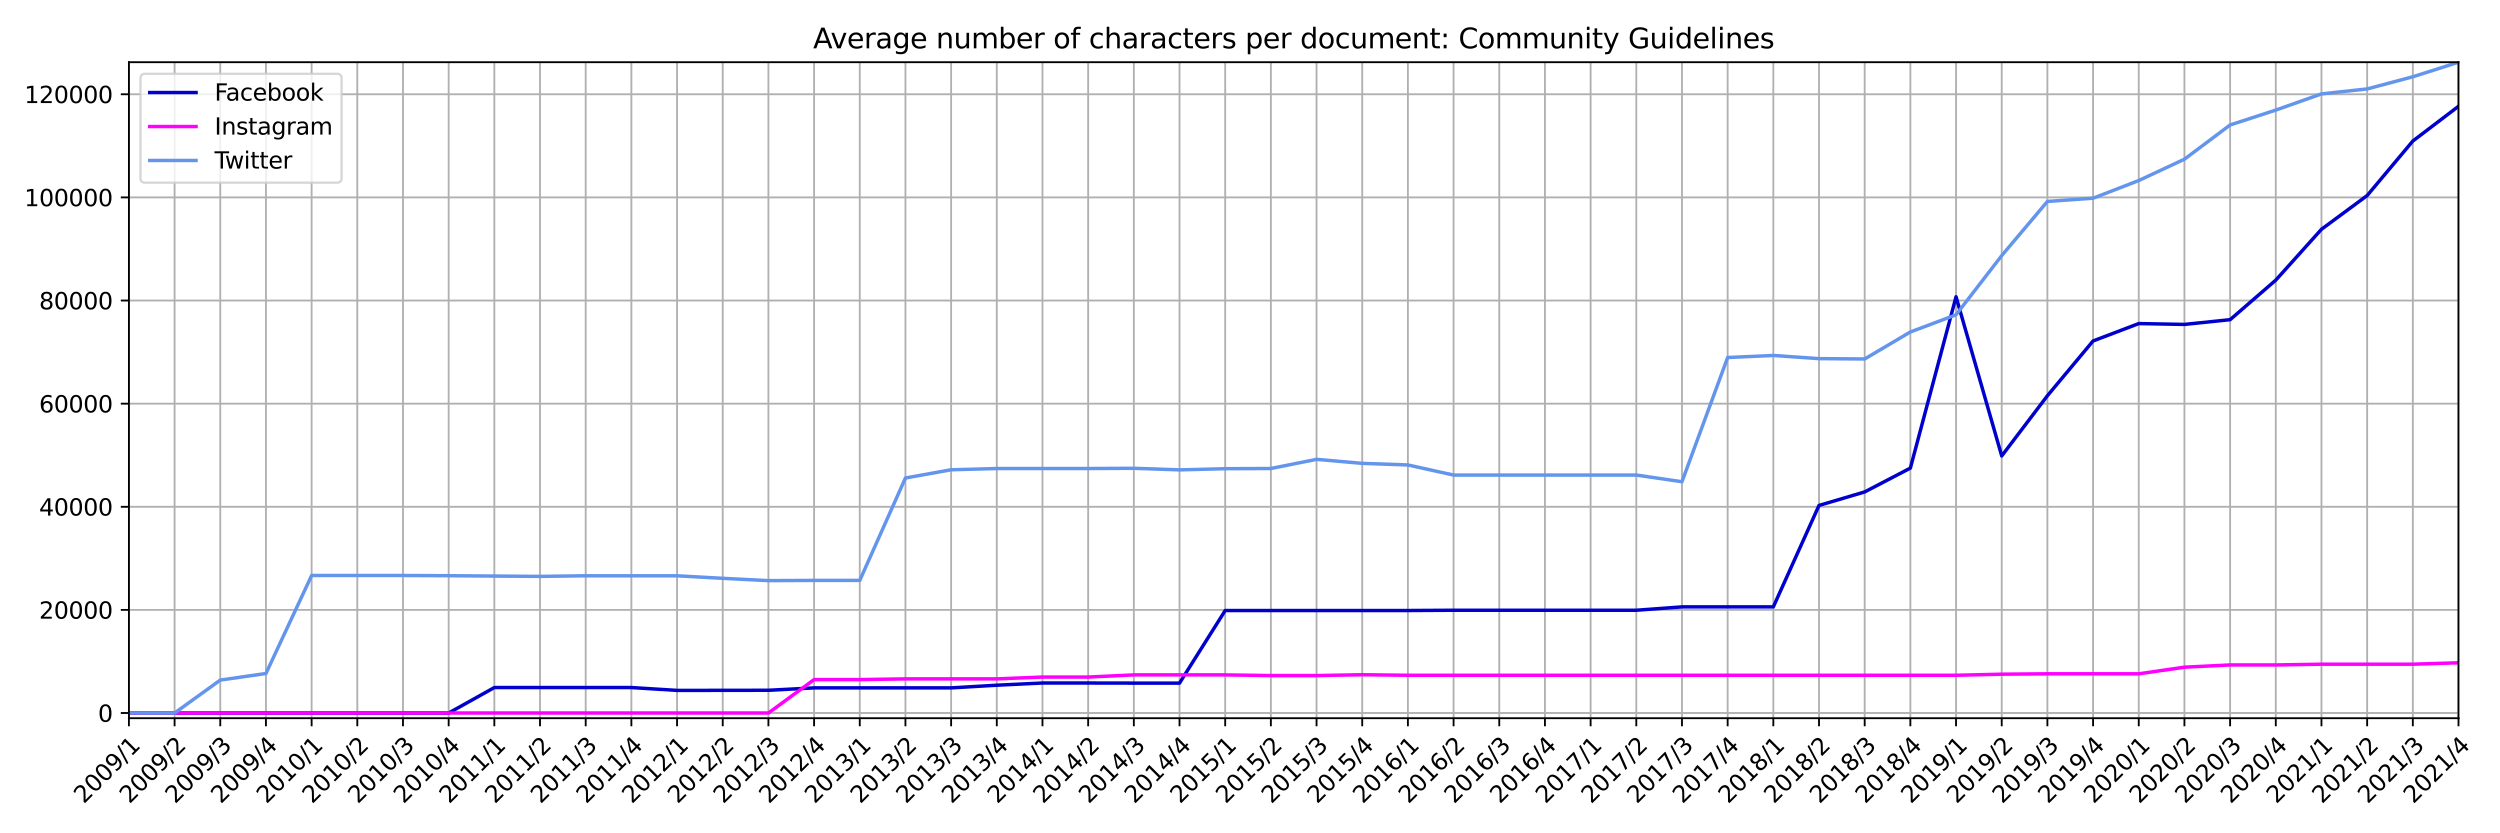 <?xml version="1.0" encoding="utf-8" standalone="no"?>
<!DOCTYPE svg PUBLIC "-//W3C//DTD SVG 1.1//EN"
  "http://www.w3.org/Graphics/SVG/1.1/DTD/svg11.dtd">
<svg xmlns:xlink="http://www.w3.org/1999/xlink" width="1080pt" height="360pt" viewBox="0 0 1080 360" xmlns="http://www.w3.org/2000/svg" version="1.1">
 <defs>
  <style type="text/css">*{stroke-linejoin: round; stroke-linecap: butt}</style>
 </defs>
 <g id="figure_1">
  <g id="patch_1">
   <path d="M 0 360 
L 1080 360 
L 1080 0 
L 0 0 
z
" style="fill: #ffffff"/>
  </g>
  <g id="axes_1">
   <g id="patch_2">
    <path d="M 55.69 310.253 
L 1062.072 310.253 
L 1062.072 26.88 
L 55.69 26.88 
z
" style="fill: #ffffff"/>
   </g>
   <g id="matplotlib.axis_1">
    <g id="xtick_1">
     <g id="line2d_1">
      <path d="M 55.69 310.253 
L 55.69 26.88 
" clip-path="url(#p7b7efcd619)" style="fill: none; stroke: #b0b0b0; stroke-width: 0.8; stroke-linecap: square"/>
     </g>
     <g id="line2d_2">
      <defs>
       <path id="mbd2d75009c" d="M 0 0 
L 0 3.5 
" style="stroke: #000000; stroke-width: 0.8"/>
      </defs>
      <g>
       <use xlink:href="#mbd2d75009c" x="55.69" y="310.253" style="stroke: #000000; stroke-width: 0.8"/>
      </g>
     </g>
     <g id="text_1">
      <!-- 2009/1 -->
      <g transform="translate(36.186 347.503) rotate(-45) scale(0.1 -0.1)">
       <defs>
        <path id="DejaVuSans-32" d="M 1228 531 
L 3431 531 
L 3431 0 
L 469 0 
L 469 531 
Q 828 903 1448 1529 
Q 2069 2156 2228 2338 
Q 2531 2678 2651 2914 
Q 2772 3150 2772 3378 
Q 2772 3750 2511 3984 
Q 2250 4219 1831 4219 
Q 1534 4219 1204 4116 
Q 875 4013 500 3803 
L 500 4441 
Q 881 4594 1212 4672 
Q 1544 4750 1819 4750 
Q 2544 4750 2975 4387 
Q 3406 4025 3406 3419 
Q 3406 3131 3298 2873 
Q 3191 2616 2906 2266 
Q 2828 2175 2409 1742 
Q 1991 1309 1228 531 
z
" transform="scale(0.016)"/>
        <path id="DejaVuSans-30" d="M 2034 4250 
Q 1547 4250 1301 3770 
Q 1056 3291 1056 2328 
Q 1056 1369 1301 889 
Q 1547 409 2034 409 
Q 2525 409 2770 889 
Q 3016 1369 3016 2328 
Q 3016 3291 2770 3770 
Q 2525 4250 2034 4250 
z
M 2034 4750 
Q 2819 4750 3233 4129 
Q 3647 3509 3647 2328 
Q 3647 1150 3233 529 
Q 2819 -91 2034 -91 
Q 1250 -91 836 529 
Q 422 1150 422 2328 
Q 422 3509 836 4129 
Q 1250 4750 2034 4750 
z
" transform="scale(0.016)"/>
        <path id="DejaVuSans-39" d="M 703 97 
L 703 672 
Q 941 559 1184 500 
Q 1428 441 1663 441 
Q 2288 441 2617 861 
Q 2947 1281 2994 2138 
Q 2813 1869 2534 1725 
Q 2256 1581 1919 1581 
Q 1219 1581 811 2004 
Q 403 2428 403 3163 
Q 403 3881 828 4315 
Q 1253 4750 1959 4750 
Q 2769 4750 3195 4129 
Q 3622 3509 3622 2328 
Q 3622 1225 3098 567 
Q 2575 -91 1691 -91 
Q 1453 -91 1209 -44 
Q 966 3 703 97 
z
M 1959 2075 
Q 2384 2075 2632 2365 
Q 2881 2656 2881 3163 
Q 2881 3666 2632 3958 
Q 2384 4250 1959 4250 
Q 1534 4250 1286 3958 
Q 1038 3666 1038 3163 
Q 1038 2656 1286 2365 
Q 1534 2075 1959 2075 
z
" transform="scale(0.016)"/>
        <path id="DejaVuSans-2f" d="M 1625 4666 
L 2156 4666 
L 531 -594 
L 0 -594 
L 1625 4666 
z
" transform="scale(0.016)"/>
        <path id="DejaVuSans-31" d="M 794 531 
L 1825 531 
L 1825 4091 
L 703 3866 
L 703 4441 
L 1819 4666 
L 2450 4666 
L 2450 531 
L 3481 531 
L 3481 0 
L 794 0 
L 794 531 
z
" transform="scale(0.016)"/>
       </defs>
       <use xlink:href="#DejaVuSans-32"/>
       <use xlink:href="#DejaVuSans-30" x="63.623"/>
       <use xlink:href="#DejaVuSans-30" x="127.246"/>
       <use xlink:href="#DejaVuSans-39" x="190.869"/>
       <use xlink:href="#DejaVuSans-2f" x="254.492"/>
       <use xlink:href="#DejaVuSans-31" x="288.184"/>
      </g>
     </g>
    </g>
    <g id="xtick_2">
     <g id="line2d_3">
      <path d="M 75.423 310.253 
L 75.423 26.88 
" clip-path="url(#p7b7efcd619)" style="fill: none; stroke: #b0b0b0; stroke-width: 0.8; stroke-linecap: square"/>
     </g>
     <g id="line2d_4">
      <g>
       <use xlink:href="#mbd2d75009c" x="75.423" y="310.253" style="stroke: #000000; stroke-width: 0.8"/>
      </g>
     </g>
     <g id="text_2">
      <!-- 2009/2 -->
      <g transform="translate(55.919 347.503) rotate(-45) scale(0.1 -0.1)">
       <use xlink:href="#DejaVuSans-32"/>
       <use xlink:href="#DejaVuSans-30" x="63.623"/>
       <use xlink:href="#DejaVuSans-30" x="127.246"/>
       <use xlink:href="#DejaVuSans-39" x="190.869"/>
       <use xlink:href="#DejaVuSans-2f" x="254.492"/>
       <use xlink:href="#DejaVuSans-32" x="288.184"/>
      </g>
     </g>
    </g>
    <g id="xtick_3">
     <g id="line2d_5">
      <path d="M 95.156 310.253 
L 95.156 26.88 
" clip-path="url(#p7b7efcd619)" style="fill: none; stroke: #b0b0b0; stroke-width: 0.8; stroke-linecap: square"/>
     </g>
     <g id="line2d_6">
      <g>
       <use xlink:href="#mbd2d75009c" x="95.156" y="310.253" style="stroke: #000000; stroke-width: 0.8"/>
      </g>
     </g>
     <g id="text_3">
      <!-- 2009/3 -->
      <g transform="translate(75.652 347.503) rotate(-45) scale(0.1 -0.1)">
       <defs>
        <path id="DejaVuSans-33" d="M 2597 2516 
Q 3050 2419 3304 2112 
Q 3559 1806 3559 1356 
Q 3559 666 3084 287 
Q 2609 -91 1734 -91 
Q 1441 -91 1130 -33 
Q 819 25 488 141 
L 488 750 
Q 750 597 1062 519 
Q 1375 441 1716 441 
Q 2309 441 2620 675 
Q 2931 909 2931 1356 
Q 2931 1769 2642 2001 
Q 2353 2234 1838 2234 
L 1294 2234 
L 1294 2753 
L 1863 2753 
Q 2328 2753 2575 2939 
Q 2822 3125 2822 3475 
Q 2822 3834 2567 4026 
Q 2313 4219 1838 4219 
Q 1578 4219 1281 4162 
Q 984 4106 628 3988 
L 628 4550 
Q 988 4650 1302 4700 
Q 1616 4750 1894 4750 
Q 2613 4750 3031 4423 
Q 3450 4097 3450 3541 
Q 3450 3153 3228 2886 
Q 3006 2619 2597 2516 
z
" transform="scale(0.016)"/>
       </defs>
       <use xlink:href="#DejaVuSans-32"/>
       <use xlink:href="#DejaVuSans-30" x="63.623"/>
       <use xlink:href="#DejaVuSans-30" x="127.246"/>
       <use xlink:href="#DejaVuSans-39" x="190.869"/>
       <use xlink:href="#DejaVuSans-2f" x="254.492"/>
       <use xlink:href="#DejaVuSans-33" x="288.184"/>
      </g>
     </g>
    </g>
    <g id="xtick_4">
     <g id="line2d_7">
      <path d="M 114.889 310.253 
L 114.889 26.88 
" clip-path="url(#p7b7efcd619)" style="fill: none; stroke: #b0b0b0; stroke-width: 0.8; stroke-linecap: square"/>
     </g>
     <g id="line2d_8">
      <g>
       <use xlink:href="#mbd2d75009c" x="114.889" y="310.253" style="stroke: #000000; stroke-width: 0.8"/>
      </g>
     </g>
     <g id="text_4">
      <!-- 2009/4 -->
      <g transform="translate(95.385 347.503) rotate(-45) scale(0.1 -0.1)">
       <defs>
        <path id="DejaVuSans-34" d="M 2419 4116 
L 825 1625 
L 2419 1625 
L 2419 4116 
z
M 2253 4666 
L 3047 4666 
L 3047 1625 
L 3713 1625 
L 3713 1100 
L 3047 1100 
L 3047 0 
L 2419 0 
L 2419 1100 
L 313 1100 
L 313 1709 
L 2253 4666 
z
" transform="scale(0.016)"/>
       </defs>
       <use xlink:href="#DejaVuSans-32"/>
       <use xlink:href="#DejaVuSans-30" x="63.623"/>
       <use xlink:href="#DejaVuSans-30" x="127.246"/>
       <use xlink:href="#DejaVuSans-39" x="190.869"/>
       <use xlink:href="#DejaVuSans-2f" x="254.492"/>
       <use xlink:href="#DejaVuSans-34" x="288.184"/>
      </g>
     </g>
    </g>
    <g id="xtick_5">
     <g id="line2d_9">
      <path d="M 134.622 310.253 
L 134.622 26.88 
" clip-path="url(#p7b7efcd619)" style="fill: none; stroke: #b0b0b0; stroke-width: 0.8; stroke-linecap: square"/>
     </g>
     <g id="line2d_10">
      <g>
       <use xlink:href="#mbd2d75009c" x="134.622" y="310.253" style="stroke: #000000; stroke-width: 0.8"/>
      </g>
     </g>
     <g id="text_5">
      <!-- 2010/1 -->
      <g transform="translate(115.118 347.503) rotate(-45) scale(0.1 -0.1)">
       <use xlink:href="#DejaVuSans-32"/>
       <use xlink:href="#DejaVuSans-30" x="63.623"/>
       <use xlink:href="#DejaVuSans-31" x="127.246"/>
       <use xlink:href="#DejaVuSans-30" x="190.869"/>
       <use xlink:href="#DejaVuSans-2f" x="254.492"/>
       <use xlink:href="#DejaVuSans-31" x="288.184"/>
      </g>
     </g>
    </g>
    <g id="xtick_6">
     <g id="line2d_11">
      <path d="M 154.355 310.253 
L 154.355 26.88 
" clip-path="url(#p7b7efcd619)" style="fill: none; stroke: #b0b0b0; stroke-width: 0.8; stroke-linecap: square"/>
     </g>
     <g id="line2d_12">
      <g>
       <use xlink:href="#mbd2d75009c" x="154.355" y="310.253" style="stroke: #000000; stroke-width: 0.8"/>
      </g>
     </g>
     <g id="text_6">
      <!-- 2010/2 -->
      <g transform="translate(134.851 347.503) rotate(-45) scale(0.1 -0.1)">
       <use xlink:href="#DejaVuSans-32"/>
       <use xlink:href="#DejaVuSans-30" x="63.623"/>
       <use xlink:href="#DejaVuSans-31" x="127.246"/>
       <use xlink:href="#DejaVuSans-30" x="190.869"/>
       <use xlink:href="#DejaVuSans-2f" x="254.492"/>
       <use xlink:href="#DejaVuSans-32" x="288.184"/>
      </g>
     </g>
    </g>
    <g id="xtick_7">
     <g id="line2d_13">
      <path d="M 174.088 310.253 
L 174.088 26.88 
" clip-path="url(#p7b7efcd619)" style="fill: none; stroke: #b0b0b0; stroke-width: 0.8; stroke-linecap: square"/>
     </g>
     <g id="line2d_14">
      <g>
       <use xlink:href="#mbd2d75009c" x="174.088" y="310.253" style="stroke: #000000; stroke-width: 0.8"/>
      </g>
     </g>
     <g id="text_7">
      <!-- 2010/3 -->
      <g transform="translate(154.584 347.503) rotate(-45) scale(0.1 -0.1)">
       <use xlink:href="#DejaVuSans-32"/>
       <use xlink:href="#DejaVuSans-30" x="63.623"/>
       <use xlink:href="#DejaVuSans-31" x="127.246"/>
       <use xlink:href="#DejaVuSans-30" x="190.869"/>
       <use xlink:href="#DejaVuSans-2f" x="254.492"/>
       <use xlink:href="#DejaVuSans-33" x="288.184"/>
      </g>
     </g>
    </g>
    <g id="xtick_8">
     <g id="line2d_15">
      <path d="M 193.821 310.253 
L 193.821 26.88 
" clip-path="url(#p7b7efcd619)" style="fill: none; stroke: #b0b0b0; stroke-width: 0.8; stroke-linecap: square"/>
     </g>
     <g id="line2d_16">
      <g>
       <use xlink:href="#mbd2d75009c" x="193.821" y="310.253" style="stroke: #000000; stroke-width: 0.8"/>
      </g>
     </g>
     <g id="text_8">
      <!-- 2010/4 -->
      <g transform="translate(174.317 347.503) rotate(-45) scale(0.1 -0.1)">
       <use xlink:href="#DejaVuSans-32"/>
       <use xlink:href="#DejaVuSans-30" x="63.623"/>
       <use xlink:href="#DejaVuSans-31" x="127.246"/>
       <use xlink:href="#DejaVuSans-30" x="190.869"/>
       <use xlink:href="#DejaVuSans-2f" x="254.492"/>
       <use xlink:href="#DejaVuSans-34" x="288.184"/>
      </g>
     </g>
    </g>
    <g id="xtick_9">
     <g id="line2d_17">
      <path d="M 213.554 310.253 
L 213.554 26.88 
" clip-path="url(#p7b7efcd619)" style="fill: none; stroke: #b0b0b0; stroke-width: 0.8; stroke-linecap: square"/>
     </g>
     <g id="line2d_18">
      <g>
       <use xlink:href="#mbd2d75009c" x="213.554" y="310.253" style="stroke: #000000; stroke-width: 0.8"/>
      </g>
     </g>
     <g id="text_9">
      <!-- 2011/1 -->
      <g transform="translate(194.05 347.503) rotate(-45) scale(0.1 -0.1)">
       <use xlink:href="#DejaVuSans-32"/>
       <use xlink:href="#DejaVuSans-30" x="63.623"/>
       <use xlink:href="#DejaVuSans-31" x="127.246"/>
       <use xlink:href="#DejaVuSans-31" x="190.869"/>
       <use xlink:href="#DejaVuSans-2f" x="254.492"/>
       <use xlink:href="#DejaVuSans-31" x="288.184"/>
      </g>
     </g>
    </g>
    <g id="xtick_10">
     <g id="line2d_19">
      <path d="M 233.287 310.253 
L 233.287 26.88 
" clip-path="url(#p7b7efcd619)" style="fill: none; stroke: #b0b0b0; stroke-width: 0.8; stroke-linecap: square"/>
     </g>
     <g id="line2d_20">
      <g>
       <use xlink:href="#mbd2d75009c" x="233.287" y="310.253" style="stroke: #000000; stroke-width: 0.8"/>
      </g>
     </g>
     <g id="text_10">
      <!-- 2011/2 -->
      <g transform="translate(213.783 347.503) rotate(-45) scale(0.1 -0.1)">
       <use xlink:href="#DejaVuSans-32"/>
       <use xlink:href="#DejaVuSans-30" x="63.623"/>
       <use xlink:href="#DejaVuSans-31" x="127.246"/>
       <use xlink:href="#DejaVuSans-31" x="190.869"/>
       <use xlink:href="#DejaVuSans-2f" x="254.492"/>
       <use xlink:href="#DejaVuSans-32" x="288.184"/>
      </g>
     </g>
    </g>
    <g id="xtick_11">
     <g id="line2d_21">
      <path d="M 253.02 310.253 
L 253.02 26.88 
" clip-path="url(#p7b7efcd619)" style="fill: none; stroke: #b0b0b0; stroke-width: 0.8; stroke-linecap: square"/>
     </g>
     <g id="line2d_22">
      <g>
       <use xlink:href="#mbd2d75009c" x="253.02" y="310.253" style="stroke: #000000; stroke-width: 0.8"/>
      </g>
     </g>
     <g id="text_11">
      <!-- 2011/3 -->
      <g transform="translate(233.516 347.503) rotate(-45) scale(0.1 -0.1)">
       <use xlink:href="#DejaVuSans-32"/>
       <use xlink:href="#DejaVuSans-30" x="63.623"/>
       <use xlink:href="#DejaVuSans-31" x="127.246"/>
       <use xlink:href="#DejaVuSans-31" x="190.869"/>
       <use xlink:href="#DejaVuSans-2f" x="254.492"/>
       <use xlink:href="#DejaVuSans-33" x="288.184"/>
      </g>
     </g>
    </g>
    <g id="xtick_12">
     <g id="line2d_23">
      <path d="M 272.753 310.253 
L 272.753 26.88 
" clip-path="url(#p7b7efcd619)" style="fill: none; stroke: #b0b0b0; stroke-width: 0.8; stroke-linecap: square"/>
     </g>
     <g id="line2d_24">
      <g>
       <use xlink:href="#mbd2d75009c" x="272.753" y="310.253" style="stroke: #000000; stroke-width: 0.8"/>
      </g>
     </g>
     <g id="text_12">
      <!-- 2011/4 -->
      <g transform="translate(253.249 347.503) rotate(-45) scale(0.1 -0.1)">
       <use xlink:href="#DejaVuSans-32"/>
       <use xlink:href="#DejaVuSans-30" x="63.623"/>
       <use xlink:href="#DejaVuSans-31" x="127.246"/>
       <use xlink:href="#DejaVuSans-31" x="190.869"/>
       <use xlink:href="#DejaVuSans-2f" x="254.492"/>
       <use xlink:href="#DejaVuSans-34" x="288.184"/>
      </g>
     </g>
    </g>
    <g id="xtick_13">
     <g id="line2d_25">
      <path d="M 292.486 310.253 
L 292.486 26.88 
" clip-path="url(#p7b7efcd619)" style="fill: none; stroke: #b0b0b0; stroke-width: 0.8; stroke-linecap: square"/>
     </g>
     <g id="line2d_26">
      <g>
       <use xlink:href="#mbd2d75009c" x="292.486" y="310.253" style="stroke: #000000; stroke-width: 0.8"/>
      </g>
     </g>
     <g id="text_13">
      <!-- 2012/1 -->
      <g transform="translate(272.982 347.503) rotate(-45) scale(0.1 -0.1)">
       <use xlink:href="#DejaVuSans-32"/>
       <use xlink:href="#DejaVuSans-30" x="63.623"/>
       <use xlink:href="#DejaVuSans-31" x="127.246"/>
       <use xlink:href="#DejaVuSans-32" x="190.869"/>
       <use xlink:href="#DejaVuSans-2f" x="254.492"/>
       <use xlink:href="#DejaVuSans-31" x="288.184"/>
      </g>
     </g>
    </g>
    <g id="xtick_14">
     <g id="line2d_27">
      <path d="M 312.219 310.253 
L 312.219 26.88 
" clip-path="url(#p7b7efcd619)" style="fill: none; stroke: #b0b0b0; stroke-width: 0.8; stroke-linecap: square"/>
     </g>
     <g id="line2d_28">
      <g>
       <use xlink:href="#mbd2d75009c" x="312.219" y="310.253" style="stroke: #000000; stroke-width: 0.8"/>
      </g>
     </g>
     <g id="text_14">
      <!-- 2012/2 -->
      <g transform="translate(292.715 347.503) rotate(-45) scale(0.1 -0.1)">
       <use xlink:href="#DejaVuSans-32"/>
       <use xlink:href="#DejaVuSans-30" x="63.623"/>
       <use xlink:href="#DejaVuSans-31" x="127.246"/>
       <use xlink:href="#DejaVuSans-32" x="190.869"/>
       <use xlink:href="#DejaVuSans-2f" x="254.492"/>
       <use xlink:href="#DejaVuSans-32" x="288.184"/>
      </g>
     </g>
    </g>
    <g id="xtick_15">
     <g id="line2d_29">
      <path d="M 331.952 310.253 
L 331.952 26.88 
" clip-path="url(#p7b7efcd619)" style="fill: none; stroke: #b0b0b0; stroke-width: 0.8; stroke-linecap: square"/>
     </g>
     <g id="line2d_30">
      <g>
       <use xlink:href="#mbd2d75009c" x="331.952" y="310.253" style="stroke: #000000; stroke-width: 0.8"/>
      </g>
     </g>
     <g id="text_15">
      <!-- 2012/3 -->
      <g transform="translate(312.448 347.503) rotate(-45) scale(0.1 -0.1)">
       <use xlink:href="#DejaVuSans-32"/>
       <use xlink:href="#DejaVuSans-30" x="63.623"/>
       <use xlink:href="#DejaVuSans-31" x="127.246"/>
       <use xlink:href="#DejaVuSans-32" x="190.869"/>
       <use xlink:href="#DejaVuSans-2f" x="254.492"/>
       <use xlink:href="#DejaVuSans-33" x="288.184"/>
      </g>
     </g>
    </g>
    <g id="xtick_16">
     <g id="line2d_31">
      <path d="M 351.685 310.253 
L 351.685 26.88 
" clip-path="url(#p7b7efcd619)" style="fill: none; stroke: #b0b0b0; stroke-width: 0.8; stroke-linecap: square"/>
     </g>
     <g id="line2d_32">
      <g>
       <use xlink:href="#mbd2d75009c" x="351.685" y="310.253" style="stroke: #000000; stroke-width: 0.8"/>
      </g>
     </g>
     <g id="text_16">
      <!-- 2012/4 -->
      <g transform="translate(332.181 347.503) rotate(-45) scale(0.1 -0.1)">
       <use xlink:href="#DejaVuSans-32"/>
       <use xlink:href="#DejaVuSans-30" x="63.623"/>
       <use xlink:href="#DejaVuSans-31" x="127.246"/>
       <use xlink:href="#DejaVuSans-32" x="190.869"/>
       <use xlink:href="#DejaVuSans-2f" x="254.492"/>
       <use xlink:href="#DejaVuSans-34" x="288.184"/>
      </g>
     </g>
    </g>
    <g id="xtick_17">
     <g id="line2d_33">
      <path d="M 371.418 310.253 
L 371.418 26.88 
" clip-path="url(#p7b7efcd619)" style="fill: none; stroke: #b0b0b0; stroke-width: 0.8; stroke-linecap: square"/>
     </g>
     <g id="line2d_34">
      <g>
       <use xlink:href="#mbd2d75009c" x="371.418" y="310.253" style="stroke: #000000; stroke-width: 0.8"/>
      </g>
     </g>
     <g id="text_17">
      <!-- 2013/1 -->
      <g transform="translate(351.914 347.503) rotate(-45) scale(0.1 -0.1)">
       <use xlink:href="#DejaVuSans-32"/>
       <use xlink:href="#DejaVuSans-30" x="63.623"/>
       <use xlink:href="#DejaVuSans-31" x="127.246"/>
       <use xlink:href="#DejaVuSans-33" x="190.869"/>
       <use xlink:href="#DejaVuSans-2f" x="254.492"/>
       <use xlink:href="#DejaVuSans-31" x="288.184"/>
      </g>
     </g>
    </g>
    <g id="xtick_18">
     <g id="line2d_35">
      <path d="M 391.151 310.253 
L 391.151 26.88 
" clip-path="url(#p7b7efcd619)" style="fill: none; stroke: #b0b0b0; stroke-width: 0.8; stroke-linecap: square"/>
     </g>
     <g id="line2d_36">
      <g>
       <use xlink:href="#mbd2d75009c" x="391.151" y="310.253" style="stroke: #000000; stroke-width: 0.8"/>
      </g>
     </g>
     <g id="text_18">
      <!-- 2013/2 -->
      <g transform="translate(371.647 347.503) rotate(-45) scale(0.1 -0.1)">
       <use xlink:href="#DejaVuSans-32"/>
       <use xlink:href="#DejaVuSans-30" x="63.623"/>
       <use xlink:href="#DejaVuSans-31" x="127.246"/>
       <use xlink:href="#DejaVuSans-33" x="190.869"/>
       <use xlink:href="#DejaVuSans-2f" x="254.492"/>
       <use xlink:href="#DejaVuSans-32" x="288.184"/>
      </g>
     </g>
    </g>
    <g id="xtick_19">
     <g id="line2d_37">
      <path d="M 410.884 310.253 
L 410.884 26.88 
" clip-path="url(#p7b7efcd619)" style="fill: none; stroke: #b0b0b0; stroke-width: 0.8; stroke-linecap: square"/>
     </g>
     <g id="line2d_38">
      <g>
       <use xlink:href="#mbd2d75009c" x="410.884" y="310.253" style="stroke: #000000; stroke-width: 0.8"/>
      </g>
     </g>
     <g id="text_19">
      <!-- 2013/3 -->
      <g transform="translate(391.38 347.503) rotate(-45) scale(0.1 -0.1)">
       <use xlink:href="#DejaVuSans-32"/>
       <use xlink:href="#DejaVuSans-30" x="63.623"/>
       <use xlink:href="#DejaVuSans-31" x="127.246"/>
       <use xlink:href="#DejaVuSans-33" x="190.869"/>
       <use xlink:href="#DejaVuSans-2f" x="254.492"/>
       <use xlink:href="#DejaVuSans-33" x="288.184"/>
      </g>
     </g>
    </g>
    <g id="xtick_20">
     <g id="line2d_39">
      <path d="M 430.617 310.253 
L 430.617 26.88 
" clip-path="url(#p7b7efcd619)" style="fill: none; stroke: #b0b0b0; stroke-width: 0.8; stroke-linecap: square"/>
     </g>
     <g id="line2d_40">
      <g>
       <use xlink:href="#mbd2d75009c" x="430.617" y="310.253" style="stroke: #000000; stroke-width: 0.8"/>
      </g>
     </g>
     <g id="text_20">
      <!-- 2013/4 -->
      <g transform="translate(411.113 347.503) rotate(-45) scale(0.1 -0.1)">
       <use xlink:href="#DejaVuSans-32"/>
       <use xlink:href="#DejaVuSans-30" x="63.623"/>
       <use xlink:href="#DejaVuSans-31" x="127.246"/>
       <use xlink:href="#DejaVuSans-33" x="190.869"/>
       <use xlink:href="#DejaVuSans-2f" x="254.492"/>
       <use xlink:href="#DejaVuSans-34" x="288.184"/>
      </g>
     </g>
    </g>
    <g id="xtick_21">
     <g id="line2d_41">
      <path d="M 450.35 310.253 
L 450.35 26.88 
" clip-path="url(#p7b7efcd619)" style="fill: none; stroke: #b0b0b0; stroke-width: 0.8; stroke-linecap: square"/>
     </g>
     <g id="line2d_42">
      <g>
       <use xlink:href="#mbd2d75009c" x="450.35" y="310.253" style="stroke: #000000; stroke-width: 0.8"/>
      </g>
     </g>
     <g id="text_21">
      <!-- 2014/1 -->
      <g transform="translate(430.846 347.503) rotate(-45) scale(0.1 -0.1)">
       <use xlink:href="#DejaVuSans-32"/>
       <use xlink:href="#DejaVuSans-30" x="63.623"/>
       <use xlink:href="#DejaVuSans-31" x="127.246"/>
       <use xlink:href="#DejaVuSans-34" x="190.869"/>
       <use xlink:href="#DejaVuSans-2f" x="254.492"/>
       <use xlink:href="#DejaVuSans-31" x="288.184"/>
      </g>
     </g>
    </g>
    <g id="xtick_22">
     <g id="line2d_43">
      <path d="M 470.083 310.253 
L 470.083 26.88 
" clip-path="url(#p7b7efcd619)" style="fill: none; stroke: #b0b0b0; stroke-width: 0.8; stroke-linecap: square"/>
     </g>
     <g id="line2d_44">
      <g>
       <use xlink:href="#mbd2d75009c" x="470.083" y="310.253" style="stroke: #000000; stroke-width: 0.8"/>
      </g>
     </g>
     <g id="text_22">
      <!-- 2014/2 -->
      <g transform="translate(450.579 347.503) rotate(-45) scale(0.1 -0.1)">
       <use xlink:href="#DejaVuSans-32"/>
       <use xlink:href="#DejaVuSans-30" x="63.623"/>
       <use xlink:href="#DejaVuSans-31" x="127.246"/>
       <use xlink:href="#DejaVuSans-34" x="190.869"/>
       <use xlink:href="#DejaVuSans-2f" x="254.492"/>
       <use xlink:href="#DejaVuSans-32" x="288.184"/>
      </g>
     </g>
    </g>
    <g id="xtick_23">
     <g id="line2d_45">
      <path d="M 489.816 310.253 
L 489.816 26.88 
" clip-path="url(#p7b7efcd619)" style="fill: none; stroke: #b0b0b0; stroke-width: 0.8; stroke-linecap: square"/>
     </g>
     <g id="line2d_46">
      <g>
       <use xlink:href="#mbd2d75009c" x="489.816" y="310.253" style="stroke: #000000; stroke-width: 0.8"/>
      </g>
     </g>
     <g id="text_23">
      <!-- 2014/3 -->
      <g transform="translate(470.312 347.503) rotate(-45) scale(0.1 -0.1)">
       <use xlink:href="#DejaVuSans-32"/>
       <use xlink:href="#DejaVuSans-30" x="63.623"/>
       <use xlink:href="#DejaVuSans-31" x="127.246"/>
       <use xlink:href="#DejaVuSans-34" x="190.869"/>
       <use xlink:href="#DejaVuSans-2f" x="254.492"/>
       <use xlink:href="#DejaVuSans-33" x="288.184"/>
      </g>
     </g>
    </g>
    <g id="xtick_24">
     <g id="line2d_47">
      <path d="M 509.549 310.253 
L 509.549 26.88 
" clip-path="url(#p7b7efcd619)" style="fill: none; stroke: #b0b0b0; stroke-width: 0.8; stroke-linecap: square"/>
     </g>
     <g id="line2d_48">
      <g>
       <use xlink:href="#mbd2d75009c" x="509.549" y="310.253" style="stroke: #000000; stroke-width: 0.8"/>
      </g>
     </g>
     <g id="text_24">
      <!-- 2014/4 -->
      <g transform="translate(490.045 347.503) rotate(-45) scale(0.1 -0.1)">
       <use xlink:href="#DejaVuSans-32"/>
       <use xlink:href="#DejaVuSans-30" x="63.623"/>
       <use xlink:href="#DejaVuSans-31" x="127.246"/>
       <use xlink:href="#DejaVuSans-34" x="190.869"/>
       <use xlink:href="#DejaVuSans-2f" x="254.492"/>
       <use xlink:href="#DejaVuSans-34" x="288.184"/>
      </g>
     </g>
    </g>
    <g id="xtick_25">
     <g id="line2d_49">
      <path d="M 529.282 310.253 
L 529.282 26.88 
" clip-path="url(#p7b7efcd619)" style="fill: none; stroke: #b0b0b0; stroke-width: 0.8; stroke-linecap: square"/>
     </g>
     <g id="line2d_50">
      <g>
       <use xlink:href="#mbd2d75009c" x="529.282" y="310.253" style="stroke: #000000; stroke-width: 0.8"/>
      </g>
     </g>
     <g id="text_25">
      <!-- 2015/1 -->
      <g transform="translate(509.778 347.503) rotate(-45) scale(0.1 -0.1)">
       <defs>
        <path id="DejaVuSans-35" d="M 691 4666 
L 3169 4666 
L 3169 4134 
L 1269 4134 
L 1269 2991 
Q 1406 3038 1543 3061 
Q 1681 3084 1819 3084 
Q 2600 3084 3056 2656 
Q 3513 2228 3513 1497 
Q 3513 744 3044 326 
Q 2575 -91 1722 -91 
Q 1428 -91 1123 -41 
Q 819 9 494 109 
L 494 744 
Q 775 591 1075 516 
Q 1375 441 1709 441 
Q 2250 441 2565 725 
Q 2881 1009 2881 1497 
Q 2881 1984 2565 2268 
Q 2250 2553 1709 2553 
Q 1456 2553 1204 2497 
Q 953 2441 691 2322 
L 691 4666 
z
" transform="scale(0.016)"/>
       </defs>
       <use xlink:href="#DejaVuSans-32"/>
       <use xlink:href="#DejaVuSans-30" x="63.623"/>
       <use xlink:href="#DejaVuSans-31" x="127.246"/>
       <use xlink:href="#DejaVuSans-35" x="190.869"/>
       <use xlink:href="#DejaVuSans-2f" x="254.492"/>
       <use xlink:href="#DejaVuSans-31" x="288.184"/>
      </g>
     </g>
    </g>
    <g id="xtick_26">
     <g id="line2d_51">
      <path d="M 549.015 310.253 
L 549.015 26.88 
" clip-path="url(#p7b7efcd619)" style="fill: none; stroke: #b0b0b0; stroke-width: 0.8; stroke-linecap: square"/>
     </g>
     <g id="line2d_52">
      <g>
       <use xlink:href="#mbd2d75009c" x="549.015" y="310.253" style="stroke: #000000; stroke-width: 0.8"/>
      </g>
     </g>
     <g id="text_26">
      <!-- 2015/2 -->
      <g transform="translate(529.511 347.503) rotate(-45) scale(0.1 -0.1)">
       <use xlink:href="#DejaVuSans-32"/>
       <use xlink:href="#DejaVuSans-30" x="63.623"/>
       <use xlink:href="#DejaVuSans-31" x="127.246"/>
       <use xlink:href="#DejaVuSans-35" x="190.869"/>
       <use xlink:href="#DejaVuSans-2f" x="254.492"/>
       <use xlink:href="#DejaVuSans-32" x="288.184"/>
      </g>
     </g>
    </g>
    <g id="xtick_27">
     <g id="line2d_53">
      <path d="M 568.748 310.253 
L 568.748 26.88 
" clip-path="url(#p7b7efcd619)" style="fill: none; stroke: #b0b0b0; stroke-width: 0.8; stroke-linecap: square"/>
     </g>
     <g id="line2d_54">
      <g>
       <use xlink:href="#mbd2d75009c" x="568.748" y="310.253" style="stroke: #000000; stroke-width: 0.8"/>
      </g>
     </g>
     <g id="text_27">
      <!-- 2015/3 -->
      <g transform="translate(549.244 347.503) rotate(-45) scale(0.1 -0.1)">
       <use xlink:href="#DejaVuSans-32"/>
       <use xlink:href="#DejaVuSans-30" x="63.623"/>
       <use xlink:href="#DejaVuSans-31" x="127.246"/>
       <use xlink:href="#DejaVuSans-35" x="190.869"/>
       <use xlink:href="#DejaVuSans-2f" x="254.492"/>
       <use xlink:href="#DejaVuSans-33" x="288.184"/>
      </g>
     </g>
    </g>
    <g id="xtick_28">
     <g id="line2d_55">
      <path d="M 588.481 310.253 
L 588.481 26.88 
" clip-path="url(#p7b7efcd619)" style="fill: none; stroke: #b0b0b0; stroke-width: 0.8; stroke-linecap: square"/>
     </g>
     <g id="line2d_56">
      <g>
       <use xlink:href="#mbd2d75009c" x="588.481" y="310.253" style="stroke: #000000; stroke-width: 0.8"/>
      </g>
     </g>
     <g id="text_28">
      <!-- 2015/4 -->
      <g transform="translate(568.977 347.503) rotate(-45) scale(0.1 -0.1)">
       <use xlink:href="#DejaVuSans-32"/>
       <use xlink:href="#DejaVuSans-30" x="63.623"/>
       <use xlink:href="#DejaVuSans-31" x="127.246"/>
       <use xlink:href="#DejaVuSans-35" x="190.869"/>
       <use xlink:href="#DejaVuSans-2f" x="254.492"/>
       <use xlink:href="#DejaVuSans-34" x="288.184"/>
      </g>
     </g>
    </g>
    <g id="xtick_29">
     <g id="line2d_57">
      <path d="M 608.214 310.253 
L 608.214 26.88 
" clip-path="url(#p7b7efcd619)" style="fill: none; stroke: #b0b0b0; stroke-width: 0.8; stroke-linecap: square"/>
     </g>
     <g id="line2d_58">
      <g>
       <use xlink:href="#mbd2d75009c" x="608.214" y="310.253" style="stroke: #000000; stroke-width: 0.8"/>
      </g>
     </g>
     <g id="text_29">
      <!-- 2016/1 -->
      <g transform="translate(588.71 347.503) rotate(-45) scale(0.1 -0.1)">
       <defs>
        <path id="DejaVuSans-36" d="M 2113 2584 
Q 1688 2584 1439 2293 
Q 1191 2003 1191 1497 
Q 1191 994 1439 701 
Q 1688 409 2113 409 
Q 2538 409 2786 701 
Q 3034 994 3034 1497 
Q 3034 2003 2786 2293 
Q 2538 2584 2113 2584 
z
M 3366 4563 
L 3366 3988 
Q 3128 4100 2886 4159 
Q 2644 4219 2406 4219 
Q 1781 4219 1451 3797 
Q 1122 3375 1075 2522 
Q 1259 2794 1537 2939 
Q 1816 3084 2150 3084 
Q 2853 3084 3261 2657 
Q 3669 2231 3669 1497 
Q 3669 778 3244 343 
Q 2819 -91 2113 -91 
Q 1303 -91 875 529 
Q 447 1150 447 2328 
Q 447 3434 972 4092 
Q 1497 4750 2381 4750 
Q 2619 4750 2861 4703 
Q 3103 4656 3366 4563 
z
" transform="scale(0.016)"/>
       </defs>
       <use xlink:href="#DejaVuSans-32"/>
       <use xlink:href="#DejaVuSans-30" x="63.623"/>
       <use xlink:href="#DejaVuSans-31" x="127.246"/>
       <use xlink:href="#DejaVuSans-36" x="190.869"/>
       <use xlink:href="#DejaVuSans-2f" x="254.492"/>
       <use xlink:href="#DejaVuSans-31" x="288.184"/>
      </g>
     </g>
    </g>
    <g id="xtick_30">
     <g id="line2d_59">
      <path d="M 627.947 310.253 
L 627.947 26.88 
" clip-path="url(#p7b7efcd619)" style="fill: none; stroke: #b0b0b0; stroke-width: 0.8; stroke-linecap: square"/>
     </g>
     <g id="line2d_60">
      <g>
       <use xlink:href="#mbd2d75009c" x="627.947" y="310.253" style="stroke: #000000; stroke-width: 0.8"/>
      </g>
     </g>
     <g id="text_30">
      <!-- 2016/2 -->
      <g transform="translate(608.443 347.503) rotate(-45) scale(0.1 -0.1)">
       <use xlink:href="#DejaVuSans-32"/>
       <use xlink:href="#DejaVuSans-30" x="63.623"/>
       <use xlink:href="#DejaVuSans-31" x="127.246"/>
       <use xlink:href="#DejaVuSans-36" x="190.869"/>
       <use xlink:href="#DejaVuSans-2f" x="254.492"/>
       <use xlink:href="#DejaVuSans-32" x="288.184"/>
      </g>
     </g>
    </g>
    <g id="xtick_31">
     <g id="line2d_61">
      <path d="M 647.68 310.253 
L 647.68 26.88 
" clip-path="url(#p7b7efcd619)" style="fill: none; stroke: #b0b0b0; stroke-width: 0.8; stroke-linecap: square"/>
     </g>
     <g id="line2d_62">
      <g>
       <use xlink:href="#mbd2d75009c" x="647.68" y="310.253" style="stroke: #000000; stroke-width: 0.8"/>
      </g>
     </g>
     <g id="text_31">
      <!-- 2016/3 -->
      <g transform="translate(628.176 347.503) rotate(-45) scale(0.1 -0.1)">
       <use xlink:href="#DejaVuSans-32"/>
       <use xlink:href="#DejaVuSans-30" x="63.623"/>
       <use xlink:href="#DejaVuSans-31" x="127.246"/>
       <use xlink:href="#DejaVuSans-36" x="190.869"/>
       <use xlink:href="#DejaVuSans-2f" x="254.492"/>
       <use xlink:href="#DejaVuSans-33" x="288.184"/>
      </g>
     </g>
    </g>
    <g id="xtick_32">
     <g id="line2d_63">
      <path d="M 667.413 310.253 
L 667.413 26.88 
" clip-path="url(#p7b7efcd619)" style="fill: none; stroke: #b0b0b0; stroke-width: 0.8; stroke-linecap: square"/>
     </g>
     <g id="line2d_64">
      <g>
       <use xlink:href="#mbd2d75009c" x="667.413" y="310.253" style="stroke: #000000; stroke-width: 0.8"/>
      </g>
     </g>
     <g id="text_32">
      <!-- 2016/4 -->
      <g transform="translate(647.909 347.503) rotate(-45) scale(0.1 -0.1)">
       <use xlink:href="#DejaVuSans-32"/>
       <use xlink:href="#DejaVuSans-30" x="63.623"/>
       <use xlink:href="#DejaVuSans-31" x="127.246"/>
       <use xlink:href="#DejaVuSans-36" x="190.869"/>
       <use xlink:href="#DejaVuSans-2f" x="254.492"/>
       <use xlink:href="#DejaVuSans-34" x="288.184"/>
      </g>
     </g>
    </g>
    <g id="xtick_33">
     <g id="line2d_65">
      <path d="M 687.146 310.253 
L 687.146 26.88 
" clip-path="url(#p7b7efcd619)" style="fill: none; stroke: #b0b0b0; stroke-width: 0.8; stroke-linecap: square"/>
     </g>
     <g id="line2d_66">
      <g>
       <use xlink:href="#mbd2d75009c" x="687.146" y="310.253" style="stroke: #000000; stroke-width: 0.8"/>
      </g>
     </g>
     <g id="text_33">
      <!-- 2017/1 -->
      <g transform="translate(667.642 347.503) rotate(-45) scale(0.1 -0.1)">
       <defs>
        <path id="DejaVuSans-37" d="M 525 4666 
L 3525 4666 
L 3525 4397 
L 1831 0 
L 1172 0 
L 2766 4134 
L 525 4134 
L 525 4666 
z
" transform="scale(0.016)"/>
       </defs>
       <use xlink:href="#DejaVuSans-32"/>
       <use xlink:href="#DejaVuSans-30" x="63.623"/>
       <use xlink:href="#DejaVuSans-31" x="127.246"/>
       <use xlink:href="#DejaVuSans-37" x="190.869"/>
       <use xlink:href="#DejaVuSans-2f" x="254.492"/>
       <use xlink:href="#DejaVuSans-31" x="288.184"/>
      </g>
     </g>
    </g>
    <g id="xtick_34">
     <g id="line2d_67">
      <path d="M 706.879 310.253 
L 706.879 26.88 
" clip-path="url(#p7b7efcd619)" style="fill: none; stroke: #b0b0b0; stroke-width: 0.8; stroke-linecap: square"/>
     </g>
     <g id="line2d_68">
      <g>
       <use xlink:href="#mbd2d75009c" x="706.879" y="310.253" style="stroke: #000000; stroke-width: 0.8"/>
      </g>
     </g>
     <g id="text_34">
      <!-- 2017/2 -->
      <g transform="translate(687.375 347.503) rotate(-45) scale(0.1 -0.1)">
       <use xlink:href="#DejaVuSans-32"/>
       <use xlink:href="#DejaVuSans-30" x="63.623"/>
       <use xlink:href="#DejaVuSans-31" x="127.246"/>
       <use xlink:href="#DejaVuSans-37" x="190.869"/>
       <use xlink:href="#DejaVuSans-2f" x="254.492"/>
       <use xlink:href="#DejaVuSans-32" x="288.184"/>
      </g>
     </g>
    </g>
    <g id="xtick_35">
     <g id="line2d_69">
      <path d="M 726.612 310.253 
L 726.612 26.88 
" clip-path="url(#p7b7efcd619)" style="fill: none; stroke: #b0b0b0; stroke-width: 0.8; stroke-linecap: square"/>
     </g>
     <g id="line2d_70">
      <g>
       <use xlink:href="#mbd2d75009c" x="726.612" y="310.253" style="stroke: #000000; stroke-width: 0.8"/>
      </g>
     </g>
     <g id="text_35">
      <!-- 2017/3 -->
      <g transform="translate(707.108 347.503) rotate(-45) scale(0.1 -0.1)">
       <use xlink:href="#DejaVuSans-32"/>
       <use xlink:href="#DejaVuSans-30" x="63.623"/>
       <use xlink:href="#DejaVuSans-31" x="127.246"/>
       <use xlink:href="#DejaVuSans-37" x="190.869"/>
       <use xlink:href="#DejaVuSans-2f" x="254.492"/>
       <use xlink:href="#DejaVuSans-33" x="288.184"/>
      </g>
     </g>
    </g>
    <g id="xtick_36">
     <g id="line2d_71">
      <path d="M 746.345 310.253 
L 746.345 26.88 
" clip-path="url(#p7b7efcd619)" style="fill: none; stroke: #b0b0b0; stroke-width: 0.8; stroke-linecap: square"/>
     </g>
     <g id="line2d_72">
      <g>
       <use xlink:href="#mbd2d75009c" x="746.345" y="310.253" style="stroke: #000000; stroke-width: 0.8"/>
      </g>
     </g>
     <g id="text_36">
      <!-- 2017/4 -->
      <g transform="translate(726.841 347.503) rotate(-45) scale(0.1 -0.1)">
       <use xlink:href="#DejaVuSans-32"/>
       <use xlink:href="#DejaVuSans-30" x="63.623"/>
       <use xlink:href="#DejaVuSans-31" x="127.246"/>
       <use xlink:href="#DejaVuSans-37" x="190.869"/>
       <use xlink:href="#DejaVuSans-2f" x="254.492"/>
       <use xlink:href="#DejaVuSans-34" x="288.184"/>
      </g>
     </g>
    </g>
    <g id="xtick_37">
     <g id="line2d_73">
      <path d="M 766.078 310.253 
L 766.078 26.88 
" clip-path="url(#p7b7efcd619)" style="fill: none; stroke: #b0b0b0; stroke-width: 0.8; stroke-linecap: square"/>
     </g>
     <g id="line2d_74">
      <g>
       <use xlink:href="#mbd2d75009c" x="766.078" y="310.253" style="stroke: #000000; stroke-width: 0.8"/>
      </g>
     </g>
     <g id="text_37">
      <!-- 2018/1 -->
      <g transform="translate(746.574 347.503) rotate(-45) scale(0.1 -0.1)">
       <defs>
        <path id="DejaVuSans-38" d="M 2034 2216 
Q 1584 2216 1326 1975 
Q 1069 1734 1069 1313 
Q 1069 891 1326 650 
Q 1584 409 2034 409 
Q 2484 409 2743 651 
Q 3003 894 3003 1313 
Q 3003 1734 2745 1975 
Q 2488 2216 2034 2216 
z
M 1403 2484 
Q 997 2584 770 2862 
Q 544 3141 544 3541 
Q 544 4100 942 4425 
Q 1341 4750 2034 4750 
Q 2731 4750 3128 4425 
Q 3525 4100 3525 3541 
Q 3525 3141 3298 2862 
Q 3072 2584 2669 2484 
Q 3125 2378 3379 2068 
Q 3634 1759 3634 1313 
Q 3634 634 3220 271 
Q 2806 -91 2034 -91 
Q 1263 -91 848 271 
Q 434 634 434 1313 
Q 434 1759 690 2068 
Q 947 2378 1403 2484 
z
M 1172 3481 
Q 1172 3119 1398 2916 
Q 1625 2713 2034 2713 
Q 2441 2713 2670 2916 
Q 2900 3119 2900 3481 
Q 2900 3844 2670 4047 
Q 2441 4250 2034 4250 
Q 1625 4250 1398 4047 
Q 1172 3844 1172 3481 
z
" transform="scale(0.016)"/>
       </defs>
       <use xlink:href="#DejaVuSans-32"/>
       <use xlink:href="#DejaVuSans-30" x="63.623"/>
       <use xlink:href="#DejaVuSans-31" x="127.246"/>
       <use xlink:href="#DejaVuSans-38" x="190.869"/>
       <use xlink:href="#DejaVuSans-2f" x="254.492"/>
       <use xlink:href="#DejaVuSans-31" x="288.184"/>
      </g>
     </g>
    </g>
    <g id="xtick_38">
     <g id="line2d_75">
      <path d="M 785.811 310.253 
L 785.811 26.88 
" clip-path="url(#p7b7efcd619)" style="fill: none; stroke: #b0b0b0; stroke-width: 0.8; stroke-linecap: square"/>
     </g>
     <g id="line2d_76">
      <g>
       <use xlink:href="#mbd2d75009c" x="785.811" y="310.253" style="stroke: #000000; stroke-width: 0.8"/>
      </g>
     </g>
     <g id="text_38">
      <!-- 2018/2 -->
      <g transform="translate(766.307 347.503) rotate(-45) scale(0.1 -0.1)">
       <use xlink:href="#DejaVuSans-32"/>
       <use xlink:href="#DejaVuSans-30" x="63.623"/>
       <use xlink:href="#DejaVuSans-31" x="127.246"/>
       <use xlink:href="#DejaVuSans-38" x="190.869"/>
       <use xlink:href="#DejaVuSans-2f" x="254.492"/>
       <use xlink:href="#DejaVuSans-32" x="288.184"/>
      </g>
     </g>
    </g>
    <g id="xtick_39">
     <g id="line2d_77">
      <path d="M 805.544 310.253 
L 805.544 26.88 
" clip-path="url(#p7b7efcd619)" style="fill: none; stroke: #b0b0b0; stroke-width: 0.8; stroke-linecap: square"/>
     </g>
     <g id="line2d_78">
      <g>
       <use xlink:href="#mbd2d75009c" x="805.544" y="310.253" style="stroke: #000000; stroke-width: 0.8"/>
      </g>
     </g>
     <g id="text_39">
      <!-- 2018/3 -->
      <g transform="translate(786.04 347.503) rotate(-45) scale(0.1 -0.1)">
       <use xlink:href="#DejaVuSans-32"/>
       <use xlink:href="#DejaVuSans-30" x="63.623"/>
       <use xlink:href="#DejaVuSans-31" x="127.246"/>
       <use xlink:href="#DejaVuSans-38" x="190.869"/>
       <use xlink:href="#DejaVuSans-2f" x="254.492"/>
       <use xlink:href="#DejaVuSans-33" x="288.184"/>
      </g>
     </g>
    </g>
    <g id="xtick_40">
     <g id="line2d_79">
      <path d="M 825.277 310.253 
L 825.277 26.88 
" clip-path="url(#p7b7efcd619)" style="fill: none; stroke: #b0b0b0; stroke-width: 0.8; stroke-linecap: square"/>
     </g>
     <g id="line2d_80">
      <g>
       <use xlink:href="#mbd2d75009c" x="825.277" y="310.253" style="stroke: #000000; stroke-width: 0.8"/>
      </g>
     </g>
     <g id="text_40">
      <!-- 2018/4 -->
      <g transform="translate(805.773 347.503) rotate(-45) scale(0.1 -0.1)">
       <use xlink:href="#DejaVuSans-32"/>
       <use xlink:href="#DejaVuSans-30" x="63.623"/>
       <use xlink:href="#DejaVuSans-31" x="127.246"/>
       <use xlink:href="#DejaVuSans-38" x="190.869"/>
       <use xlink:href="#DejaVuSans-2f" x="254.492"/>
       <use xlink:href="#DejaVuSans-34" x="288.184"/>
      </g>
     </g>
    </g>
    <g id="xtick_41">
     <g id="line2d_81">
      <path d="M 845.01 310.253 
L 845.01 26.88 
" clip-path="url(#p7b7efcd619)" style="fill: none; stroke: #b0b0b0; stroke-width: 0.8; stroke-linecap: square"/>
     </g>
     <g id="line2d_82">
      <g>
       <use xlink:href="#mbd2d75009c" x="845.01" y="310.253" style="stroke: #000000; stroke-width: 0.8"/>
      </g>
     </g>
     <g id="text_41">
      <!-- 2019/1 -->
      <g transform="translate(825.506 347.503) rotate(-45) scale(0.1 -0.1)">
       <use xlink:href="#DejaVuSans-32"/>
       <use xlink:href="#DejaVuSans-30" x="63.623"/>
       <use xlink:href="#DejaVuSans-31" x="127.246"/>
       <use xlink:href="#DejaVuSans-39" x="190.869"/>
       <use xlink:href="#DejaVuSans-2f" x="254.492"/>
       <use xlink:href="#DejaVuSans-31" x="288.184"/>
      </g>
     </g>
    </g>
    <g id="xtick_42">
     <g id="line2d_83">
      <path d="M 864.742 310.253 
L 864.742 26.88 
" clip-path="url(#p7b7efcd619)" style="fill: none; stroke: #b0b0b0; stroke-width: 0.8; stroke-linecap: square"/>
     </g>
     <g id="line2d_84">
      <g>
       <use xlink:href="#mbd2d75009c" x="864.742" y="310.253" style="stroke: #000000; stroke-width: 0.8"/>
      </g>
     </g>
     <g id="text_42">
      <!-- 2019/2 -->
      <g transform="translate(845.238 347.503) rotate(-45) scale(0.1 -0.1)">
       <use xlink:href="#DejaVuSans-32"/>
       <use xlink:href="#DejaVuSans-30" x="63.623"/>
       <use xlink:href="#DejaVuSans-31" x="127.246"/>
       <use xlink:href="#DejaVuSans-39" x="190.869"/>
       <use xlink:href="#DejaVuSans-2f" x="254.492"/>
       <use xlink:href="#DejaVuSans-32" x="288.184"/>
      </g>
     </g>
    </g>
    <g id="xtick_43">
     <g id="line2d_85">
      <path d="M 884.475 310.253 
L 884.475 26.88 
" clip-path="url(#p7b7efcd619)" style="fill: none; stroke: #b0b0b0; stroke-width: 0.8; stroke-linecap: square"/>
     </g>
     <g id="line2d_86">
      <g>
       <use xlink:href="#mbd2d75009c" x="884.475" y="310.253" style="stroke: #000000; stroke-width: 0.8"/>
      </g>
     </g>
     <g id="text_43">
      <!-- 2019/3 -->
      <g transform="translate(864.971 347.503) rotate(-45) scale(0.1 -0.1)">
       <use xlink:href="#DejaVuSans-32"/>
       <use xlink:href="#DejaVuSans-30" x="63.623"/>
       <use xlink:href="#DejaVuSans-31" x="127.246"/>
       <use xlink:href="#DejaVuSans-39" x="190.869"/>
       <use xlink:href="#DejaVuSans-2f" x="254.492"/>
       <use xlink:href="#DejaVuSans-33" x="288.184"/>
      </g>
     </g>
    </g>
    <g id="xtick_44">
     <g id="line2d_87">
      <path d="M 904.208 310.253 
L 904.208 26.88 
" clip-path="url(#p7b7efcd619)" style="fill: none; stroke: #b0b0b0; stroke-width: 0.8; stroke-linecap: square"/>
     </g>
     <g id="line2d_88">
      <g>
       <use xlink:href="#mbd2d75009c" x="904.208" y="310.253" style="stroke: #000000; stroke-width: 0.8"/>
      </g>
     </g>
     <g id="text_44">
      <!-- 2019/4 -->
      <g transform="translate(884.704 347.503) rotate(-45) scale(0.1 -0.1)">
       <use xlink:href="#DejaVuSans-32"/>
       <use xlink:href="#DejaVuSans-30" x="63.623"/>
       <use xlink:href="#DejaVuSans-31" x="127.246"/>
       <use xlink:href="#DejaVuSans-39" x="190.869"/>
       <use xlink:href="#DejaVuSans-2f" x="254.492"/>
       <use xlink:href="#DejaVuSans-34" x="288.184"/>
      </g>
     </g>
    </g>
    <g id="xtick_45">
     <g id="line2d_89">
      <path d="M 923.941 310.253 
L 923.941 26.88 
" clip-path="url(#p7b7efcd619)" style="fill: none; stroke: #b0b0b0; stroke-width: 0.8; stroke-linecap: square"/>
     </g>
     <g id="line2d_90">
      <g>
       <use xlink:href="#mbd2d75009c" x="923.941" y="310.253" style="stroke: #000000; stroke-width: 0.8"/>
      </g>
     </g>
     <g id="text_45">
      <!-- 2020/1 -->
      <g transform="translate(904.437 347.503) rotate(-45) scale(0.1 -0.1)">
       <use xlink:href="#DejaVuSans-32"/>
       <use xlink:href="#DejaVuSans-30" x="63.623"/>
       <use xlink:href="#DejaVuSans-32" x="127.246"/>
       <use xlink:href="#DejaVuSans-30" x="190.869"/>
       <use xlink:href="#DejaVuSans-2f" x="254.492"/>
       <use xlink:href="#DejaVuSans-31" x="288.184"/>
      </g>
     </g>
    </g>
    <g id="xtick_46">
     <g id="line2d_91">
      <path d="M 943.674 310.253 
L 943.674 26.88 
" clip-path="url(#p7b7efcd619)" style="fill: none; stroke: #b0b0b0; stroke-width: 0.8; stroke-linecap: square"/>
     </g>
     <g id="line2d_92">
      <g>
       <use xlink:href="#mbd2d75009c" x="943.674" y="310.253" style="stroke: #000000; stroke-width: 0.8"/>
      </g>
     </g>
     <g id="text_46">
      <!-- 2020/2 -->
      <g transform="translate(924.17 347.503) rotate(-45) scale(0.1 -0.1)">
       <use xlink:href="#DejaVuSans-32"/>
       <use xlink:href="#DejaVuSans-30" x="63.623"/>
       <use xlink:href="#DejaVuSans-32" x="127.246"/>
       <use xlink:href="#DejaVuSans-30" x="190.869"/>
       <use xlink:href="#DejaVuSans-2f" x="254.492"/>
       <use xlink:href="#DejaVuSans-32" x="288.184"/>
      </g>
     </g>
    </g>
    <g id="xtick_47">
     <g id="line2d_93">
      <path d="M 963.407 310.253 
L 963.407 26.88 
" clip-path="url(#p7b7efcd619)" style="fill: none; stroke: #b0b0b0; stroke-width: 0.8; stroke-linecap: square"/>
     </g>
     <g id="line2d_94">
      <g>
       <use xlink:href="#mbd2d75009c" x="963.407" y="310.253" style="stroke: #000000; stroke-width: 0.8"/>
      </g>
     </g>
     <g id="text_47">
      <!-- 2020/3 -->
      <g transform="translate(943.903 347.503) rotate(-45) scale(0.1 -0.1)">
       <use xlink:href="#DejaVuSans-32"/>
       <use xlink:href="#DejaVuSans-30" x="63.623"/>
       <use xlink:href="#DejaVuSans-32" x="127.246"/>
       <use xlink:href="#DejaVuSans-30" x="190.869"/>
       <use xlink:href="#DejaVuSans-2f" x="254.492"/>
       <use xlink:href="#DejaVuSans-33" x="288.184"/>
      </g>
     </g>
    </g>
    <g id="xtick_48">
     <g id="line2d_95">
      <path d="M 983.14 310.253 
L 983.14 26.88 
" clip-path="url(#p7b7efcd619)" style="fill: none; stroke: #b0b0b0; stroke-width: 0.8; stroke-linecap: square"/>
     </g>
     <g id="line2d_96">
      <g>
       <use xlink:href="#mbd2d75009c" x="983.14" y="310.253" style="stroke: #000000; stroke-width: 0.8"/>
      </g>
     </g>
     <g id="text_48">
      <!-- 2020/4 -->
      <g transform="translate(963.636 347.503) rotate(-45) scale(0.1 -0.1)">
       <use xlink:href="#DejaVuSans-32"/>
       <use xlink:href="#DejaVuSans-30" x="63.623"/>
       <use xlink:href="#DejaVuSans-32" x="127.246"/>
       <use xlink:href="#DejaVuSans-30" x="190.869"/>
       <use xlink:href="#DejaVuSans-2f" x="254.492"/>
       <use xlink:href="#DejaVuSans-34" x="288.184"/>
      </g>
     </g>
    </g>
    <g id="xtick_49">
     <g id="line2d_97">
      <path d="M 1002.873 310.253 
L 1002.873 26.88 
" clip-path="url(#p7b7efcd619)" style="fill: none; stroke: #b0b0b0; stroke-width: 0.8; stroke-linecap: square"/>
     </g>
     <g id="line2d_98">
      <g>
       <use xlink:href="#mbd2d75009c" x="1002.873" y="310.253" style="stroke: #000000; stroke-width: 0.8"/>
      </g>
     </g>
     <g id="text_49">
      <!-- 2021/1 -->
      <g transform="translate(983.369 347.503) rotate(-45) scale(0.1 -0.1)">
       <use xlink:href="#DejaVuSans-32"/>
       <use xlink:href="#DejaVuSans-30" x="63.623"/>
       <use xlink:href="#DejaVuSans-32" x="127.246"/>
       <use xlink:href="#DejaVuSans-31" x="190.869"/>
       <use xlink:href="#DejaVuSans-2f" x="254.492"/>
       <use xlink:href="#DejaVuSans-31" x="288.184"/>
      </g>
     </g>
    </g>
    <g id="xtick_50">
     <g id="line2d_99">
      <path d="M 1022.606 310.253 
L 1022.606 26.88 
" clip-path="url(#p7b7efcd619)" style="fill: none; stroke: #b0b0b0; stroke-width: 0.8; stroke-linecap: square"/>
     </g>
     <g id="line2d_100">
      <g>
       <use xlink:href="#mbd2d75009c" x="1022.606" y="310.253" style="stroke: #000000; stroke-width: 0.8"/>
      </g>
     </g>
     <g id="text_50">
      <!-- 2021/2 -->
      <g transform="translate(1003.102 347.503) rotate(-45) scale(0.1 -0.1)">
       <use xlink:href="#DejaVuSans-32"/>
       <use xlink:href="#DejaVuSans-30" x="63.623"/>
       <use xlink:href="#DejaVuSans-32" x="127.246"/>
       <use xlink:href="#DejaVuSans-31" x="190.869"/>
       <use xlink:href="#DejaVuSans-2f" x="254.492"/>
       <use xlink:href="#DejaVuSans-32" x="288.184"/>
      </g>
     </g>
    </g>
    <g id="xtick_51">
     <g id="line2d_101">
      <path d="M 1042.339 310.253 
L 1042.339 26.88 
" clip-path="url(#p7b7efcd619)" style="fill: none; stroke: #b0b0b0; stroke-width: 0.8; stroke-linecap: square"/>
     </g>
     <g id="line2d_102">
      <g>
       <use xlink:href="#mbd2d75009c" x="1042.339" y="310.253" style="stroke: #000000; stroke-width: 0.8"/>
      </g>
     </g>
     <g id="text_51">
      <!-- 2021/3 -->
      <g transform="translate(1022.835 347.503) rotate(-45) scale(0.1 -0.1)">
       <use xlink:href="#DejaVuSans-32"/>
       <use xlink:href="#DejaVuSans-30" x="63.623"/>
       <use xlink:href="#DejaVuSans-32" x="127.246"/>
       <use xlink:href="#DejaVuSans-31" x="190.869"/>
       <use xlink:href="#DejaVuSans-2f" x="254.492"/>
       <use xlink:href="#DejaVuSans-33" x="288.184"/>
      </g>
     </g>
    </g>
    <g id="xtick_52">
     <g id="line2d_103">
      <path d="M 1062.072 310.253 
L 1062.072 26.88 
" clip-path="url(#p7b7efcd619)" style="fill: none; stroke: #b0b0b0; stroke-width: 0.8; stroke-linecap: square"/>
     </g>
     <g id="line2d_104">
      <g>
       <use xlink:href="#mbd2d75009c" x="1062.072" y="310.253" style="stroke: #000000; stroke-width: 0.8"/>
      </g>
     </g>
     <g id="text_52">
      <!-- 2021/4 -->
      <g transform="translate(1042.568 347.503) rotate(-45) scale(0.1 -0.1)">
       <use xlink:href="#DejaVuSans-32"/>
       <use xlink:href="#DejaVuSans-30" x="63.623"/>
       <use xlink:href="#DejaVuSans-32" x="127.246"/>
       <use xlink:href="#DejaVuSans-31" x="190.869"/>
       <use xlink:href="#DejaVuSans-2f" x="254.492"/>
       <use xlink:href="#DejaVuSans-34" x="288.184"/>
      </g>
     </g>
    </g>
   </g>
   <g id="matplotlib.axis_2">
    <g id="ytick_1">
     <g id="line2d_105">
      <path d="M 55.69 308.025 
L 1062.072 308.025 
" clip-path="url(#p7b7efcd619)" style="fill: none; stroke: #b0b0b0; stroke-width: 0.8; stroke-linecap: square"/>
     </g>
     <g id="line2d_106">
      <defs>
       <path id="m645a53585c" d="M 0 0 
L -3.5 0 
" style="stroke: #000000; stroke-width: 0.8"/>
      </defs>
      <g>
       <use xlink:href="#m645a53585c" x="55.69" y="308.025" style="stroke: #000000; stroke-width: 0.8"/>
      </g>
     </g>
     <g id="text_53">
      <!-- 0 -->
      <g transform="translate(42.328 311.825) scale(0.1 -0.1)">
       <use xlink:href="#DejaVuSans-30"/>
      </g>
     </g>
    </g>
    <g id="ytick_2">
     <g id="line2d_107">
      <path d="M 55.69 263.477 
L 1062.072 263.477 
" clip-path="url(#p7b7efcd619)" style="fill: none; stroke: #b0b0b0; stroke-width: 0.8; stroke-linecap: square"/>
     </g>
     <g id="line2d_108">
      <g>
       <use xlink:href="#m645a53585c" x="55.69" y="263.477" style="stroke: #000000; stroke-width: 0.8"/>
      </g>
     </g>
     <g id="text_54">
      <!-- 20000 -->
      <g transform="translate(16.878 267.276) scale(0.1 -0.1)">
       <use xlink:href="#DejaVuSans-32"/>
       <use xlink:href="#DejaVuSans-30" x="63.623"/>
       <use xlink:href="#DejaVuSans-30" x="127.246"/>
       <use xlink:href="#DejaVuSans-30" x="190.869"/>
       <use xlink:href="#DejaVuSans-30" x="254.492"/>
      </g>
     </g>
    </g>
    <g id="ytick_3">
     <g id="line2d_109">
      <path d="M 55.69 218.928 
L 1062.072 218.928 
" clip-path="url(#p7b7efcd619)" style="fill: none; stroke: #b0b0b0; stroke-width: 0.8; stroke-linecap: square"/>
     </g>
     <g id="line2d_110">
      <g>
       <use xlink:href="#m645a53585c" x="55.69" y="218.928" style="stroke: #000000; stroke-width: 0.8"/>
      </g>
     </g>
     <g id="text_55">
      <!-- 40000 -->
      <g transform="translate(16.878 222.727) scale(0.1 -0.1)">
       <use xlink:href="#DejaVuSans-34"/>
       <use xlink:href="#DejaVuSans-30" x="63.623"/>
       <use xlink:href="#DejaVuSans-30" x="127.246"/>
       <use xlink:href="#DejaVuSans-30" x="190.869"/>
       <use xlink:href="#DejaVuSans-30" x="254.492"/>
      </g>
     </g>
    </g>
    <g id="ytick_4">
     <g id="line2d_111">
      <path d="M 55.69 174.379 
L 1062.072 174.379 
" clip-path="url(#p7b7efcd619)" style="fill: none; stroke: #b0b0b0; stroke-width: 0.8; stroke-linecap: square"/>
     </g>
     <g id="line2d_112">
      <g>
       <use xlink:href="#m645a53585c" x="55.69" y="174.379" style="stroke: #000000; stroke-width: 0.8"/>
      </g>
     </g>
     <g id="text_56">
      <!-- 60000 -->
      <g transform="translate(16.878 178.178) scale(0.1 -0.1)">
       <use xlink:href="#DejaVuSans-36"/>
       <use xlink:href="#DejaVuSans-30" x="63.623"/>
       <use xlink:href="#DejaVuSans-30" x="127.246"/>
       <use xlink:href="#DejaVuSans-30" x="190.869"/>
       <use xlink:href="#DejaVuSans-30" x="254.492"/>
      </g>
     </g>
    </g>
    <g id="ytick_5">
     <g id="line2d_113">
      <path d="M 55.69 129.83 
L 1062.072 129.83 
" clip-path="url(#p7b7efcd619)" style="fill: none; stroke: #b0b0b0; stroke-width: 0.8; stroke-linecap: square"/>
     </g>
     <g id="line2d_114">
      <g>
       <use xlink:href="#m645a53585c" x="55.69" y="129.83" style="stroke: #000000; stroke-width: 0.8"/>
      </g>
     </g>
     <g id="text_57">
      <!-- 80000 -->
      <g transform="translate(16.878 133.63) scale(0.1 -0.1)">
       <use xlink:href="#DejaVuSans-38"/>
       <use xlink:href="#DejaVuSans-30" x="63.623"/>
       <use xlink:href="#DejaVuSans-30" x="127.246"/>
       <use xlink:href="#DejaVuSans-30" x="190.869"/>
       <use xlink:href="#DejaVuSans-30" x="254.492"/>
      </g>
     </g>
    </g>
    <g id="ytick_6">
     <g id="line2d_115">
      <path d="M 55.69 85.282 
L 1062.072 85.282 
" clip-path="url(#p7b7efcd619)" style="fill: none; stroke: #b0b0b0; stroke-width: 0.8; stroke-linecap: square"/>
     </g>
     <g id="line2d_116">
      <g>
       <use xlink:href="#m645a53585c" x="55.69" y="85.282" style="stroke: #000000; stroke-width: 0.8"/>
      </g>
     </g>
     <g id="text_58">
      <!-- 100000 -->
      <g transform="translate(10.515 89.081) scale(0.1 -0.1)">
       <use xlink:href="#DejaVuSans-31"/>
       <use xlink:href="#DejaVuSans-30" x="63.623"/>
       <use xlink:href="#DejaVuSans-30" x="127.246"/>
       <use xlink:href="#DejaVuSans-30" x="190.869"/>
       <use xlink:href="#DejaVuSans-30" x="254.492"/>
       <use xlink:href="#DejaVuSans-30" x="318.115"/>
      </g>
     </g>
    </g>
    <g id="ytick_7">
     <g id="line2d_117">
      <path d="M 55.69 40.733 
L 1062.072 40.733 
" clip-path="url(#p7b7efcd619)" style="fill: none; stroke: #b0b0b0; stroke-width: 0.8; stroke-linecap: square"/>
     </g>
     <g id="line2d_118">
      <g>
       <use xlink:href="#m645a53585c" x="55.69" y="40.733" style="stroke: #000000; stroke-width: 0.8"/>
      </g>
     </g>
     <g id="text_59">
      <!-- 120000 -->
      <g transform="translate(10.515 44.532) scale(0.1 -0.1)">
       <use xlink:href="#DejaVuSans-31"/>
       <use xlink:href="#DejaVuSans-32" x="63.623"/>
       <use xlink:href="#DejaVuSans-30" x="127.246"/>
       <use xlink:href="#DejaVuSans-30" x="190.869"/>
       <use xlink:href="#DejaVuSans-30" x="254.492"/>
       <use xlink:href="#DejaVuSans-30" x="318.115"/>
      </g>
     </g>
    </g>
   </g>
   <g id="line2d_119">
    <path d="M 55.69 308.025 
L 75.423 308.025 
L 95.156 308.025 
L 114.889 308.025 
L 134.622 308.025 
L 154.355 308.025 
L 174.088 308.025 
L 193.821 308.025 
L 213.554 297.02 
L 233.287 297.02 
L 253.02 297.02 
L 272.753 297.02 
L 292.486 298.251 
L 312.219 298.234 
L 331.952 298.196 
L 351.685 297.17 
L 371.418 297.17 
L 391.151 297.17 
L 410.884 297.17 
L 430.617 296.011 
L 450.35 295.064 
L 470.083 295.064 
L 489.816 295.104 
L 509.549 295.104 
L 529.282 263.755 
L 549.015 263.744 
L 568.748 263.744 
L 588.481 263.744 
L 608.214 263.744 
L 627.947 263.626 
L 647.68 263.626 
L 667.413 263.626 
L 687.146 263.626 
L 706.879 263.626 
L 726.612 262.176 
L 746.345 262.176 
L 766.078 262.176 
L 785.811 218.351 
L 805.544 212.506 
L 825.277 202.219 
L 845.01 128.209 
L 864.742 196.965 
L 884.475 170.96 
L 904.208 147.286 
L 923.941 139.783 
L 943.674 140.148 
L 963.407 138.105 
L 983.14 121.014 
L 1002.873 99.049 
L 1022.606 84.48 
L 1042.339 60.924 
L 1062.072 45.919 
" clip-path="url(#p7b7efcd619)" style="fill: none; stroke: #0000cd; stroke-width: 1.5; stroke-linecap: square"/>
   </g>
   <g id="line2d_120">
    <path d="M 55.69 308.025 
L 75.423 308.025 
L 95.156 308.025 
L 114.889 308.025 
L 134.622 308.025 
L 154.355 308.025 
L 174.088 308.025 
L 193.821 308.025 
L 213.554 308.025 
L 233.287 308.025 
L 253.02 308.025 
L 272.753 308.025 
L 292.486 308.025 
L 312.219 308.025 
L 331.952 308.025 
L 351.685 293.581 
L 371.418 293.581 
L 391.151 293.278 
L 410.884 293.278 
L 430.617 293.278 
L 450.35 292.489 
L 470.083 292.489 
L 489.816 291.554 
L 509.549 291.554 
L 529.282 291.554 
L 549.015 291.845 
L 568.748 291.845 
L 588.481 291.482 
L 608.214 291.717 
L 627.947 291.717 
L 647.68 291.717 
L 667.413 291.717 
L 687.146 291.717 
L 706.879 291.717 
L 726.612 291.717 
L 746.345 291.717 
L 766.078 291.717 
L 785.811 291.717 
L 805.544 291.717 
L 825.277 291.717 
L 845.01 291.717 
L 864.742 291.251 
L 884.475 291.084 
L 904.208 291.084 
L 923.941 291.084 
L 943.674 288.23 
L 963.407 287.255 
L 983.14 287.255 
L 1002.873 286.934 
L 1022.606 286.934 
L 1042.339 286.934 
L 1062.072 286.321 
" clip-path="url(#p7b7efcd619)" style="fill: none; stroke: #ff00ff; stroke-width: 1.5; stroke-linecap: square"/>
   </g>
   <g id="line2d_121">
    <path d="M 55.69 308.025 
L 75.423 308.025 
L 95.156 293.792 
L 114.889 290.95 
L 134.622 248.609 
L 154.355 248.609 
L 174.088 248.609 
L 193.821 248.704 
L 213.554 248.862 
L 233.287 248.998 
L 253.02 248.74 
L 272.753 248.74 
L 292.486 248.74 
L 312.219 249.834 
L 331.952 250.829 
L 351.685 250.738 
L 371.418 250.738 
L 391.151 206.494 
L 410.884 202.939 
L 430.617 202.405 
L 450.35 202.405 
L 470.083 202.405 
L 489.816 202.305 
L 509.549 202.984 
L 529.282 202.474 
L 549.015 202.394 
L 568.748 198.435 
L 588.481 200.175 
L 608.214 200.86 
L 627.947 205.22 
L 647.68 205.22 
L 667.413 205.22 
L 687.146 205.22 
L 706.879 205.22 
L 726.612 208.105 
L 746.345 154.445 
L 766.078 153.562 
L 785.811 154.926 
L 805.544 155.072 
L 825.277 143.404 
L 845.01 135.991 
L 864.742 110.419 
L 884.475 87.026 
L 904.208 85.629 
L 923.941 77.988 
L 943.674 68.774 
L 963.407 53.985 
L 983.14 47.55 
L 1002.873 40.566 
L 1022.606 38.42 
L 1042.339 33.166 
L 1062.072 26.88 
" clip-path="url(#p7b7efcd619)" style="fill: none; stroke: #6495ed; stroke-width: 1.5; stroke-linecap: square"/>
   </g>
   <g id="patch_3">
    <path d="M 55.69 310.253 
L 55.69 26.88 
" style="fill: none; stroke: #000000; stroke-width: 0.8; stroke-linejoin: miter; stroke-linecap: square"/>
   </g>
   <g id="patch_4">
    <path d="M 1062.072 310.253 
L 1062.072 26.88 
" style="fill: none; stroke: #000000; stroke-width: 0.8; stroke-linejoin: miter; stroke-linecap: square"/>
   </g>
   <g id="patch_5">
    <path d="M 55.69 310.253 
L 1062.072 310.253 
" style="fill: none; stroke: #000000; stroke-width: 0.8; stroke-linejoin: miter; stroke-linecap: square"/>
   </g>
   <g id="patch_6">
    <path d="M 55.69 26.88 
L 1062.072 26.88 
" style="fill: none; stroke: #000000; stroke-width: 0.8; stroke-linejoin: miter; stroke-linecap: square"/>
   </g>
   <g id="text_60">
    <!-- Average number of characters per document: Community Guidelines -->
    <g transform="translate(351.276 20.88) scale(0.12 -0.12)">
     <defs>
      <path id="DejaVuSans-41" d="M 2188 4044 
L 1331 1722 
L 3047 1722 
L 2188 4044 
z
M 1831 4666 
L 2547 4666 
L 4325 0 
L 3669 0 
L 3244 1197 
L 1141 1197 
L 716 0 
L 50 0 
L 1831 4666 
z
" transform="scale(0.016)"/>
      <path id="DejaVuSans-76" d="M 191 3500 
L 800 3500 
L 1894 563 
L 2988 3500 
L 3597 3500 
L 2284 0 
L 1503 0 
L 191 3500 
z
" transform="scale(0.016)"/>
      <path id="DejaVuSans-65" d="M 3597 1894 
L 3597 1613 
L 953 1613 
Q 991 1019 1311 708 
Q 1631 397 2203 397 
Q 2534 397 2845 478 
Q 3156 559 3463 722 
L 3463 178 
Q 3153 47 2828 -22 
Q 2503 -91 2169 -91 
Q 1331 -91 842 396 
Q 353 884 353 1716 
Q 353 2575 817 3079 
Q 1281 3584 2069 3584 
Q 2775 3584 3186 3129 
Q 3597 2675 3597 1894 
z
M 3022 2063 
Q 3016 2534 2758 2815 
Q 2500 3097 2075 3097 
Q 1594 3097 1305 2825 
Q 1016 2553 972 2059 
L 3022 2063 
z
" transform="scale(0.016)"/>
      <path id="DejaVuSans-72" d="M 2631 2963 
Q 2534 3019 2420 3045 
Q 2306 3072 2169 3072 
Q 1681 3072 1420 2755 
Q 1159 2438 1159 1844 
L 1159 0 
L 581 0 
L 581 3500 
L 1159 3500 
L 1159 2956 
Q 1341 3275 1631 3429 
Q 1922 3584 2338 3584 
Q 2397 3584 2469 3576 
Q 2541 3569 2628 3553 
L 2631 2963 
z
" transform="scale(0.016)"/>
      <path id="DejaVuSans-61" d="M 2194 1759 
Q 1497 1759 1228 1600 
Q 959 1441 959 1056 
Q 959 750 1161 570 
Q 1363 391 1709 391 
Q 2188 391 2477 730 
Q 2766 1069 2766 1631 
L 2766 1759 
L 2194 1759 
z
M 3341 1997 
L 3341 0 
L 2766 0 
L 2766 531 
Q 2569 213 2275 61 
Q 1981 -91 1556 -91 
Q 1019 -91 701 211 
Q 384 513 384 1019 
Q 384 1609 779 1909 
Q 1175 2209 1959 2209 
L 2766 2209 
L 2766 2266 
Q 2766 2663 2505 2880 
Q 2244 3097 1772 3097 
Q 1472 3097 1187 3025 
Q 903 2953 641 2809 
L 641 3341 
Q 956 3463 1253 3523 
Q 1550 3584 1831 3584 
Q 2591 3584 2966 3190 
Q 3341 2797 3341 1997 
z
" transform="scale(0.016)"/>
      <path id="DejaVuSans-67" d="M 2906 1791 
Q 2906 2416 2648 2759 
Q 2391 3103 1925 3103 
Q 1463 3103 1205 2759 
Q 947 2416 947 1791 
Q 947 1169 1205 825 
Q 1463 481 1925 481 
Q 2391 481 2648 825 
Q 2906 1169 2906 1791 
z
M 3481 434 
Q 3481 -459 3084 -895 
Q 2688 -1331 1869 -1331 
Q 1566 -1331 1297 -1286 
Q 1028 -1241 775 -1147 
L 775 -588 
Q 1028 -725 1275 -790 
Q 1522 -856 1778 -856 
Q 2344 -856 2625 -561 
Q 2906 -266 2906 331 
L 2906 616 
Q 2728 306 2450 153 
Q 2172 0 1784 0 
Q 1141 0 747 490 
Q 353 981 353 1791 
Q 353 2603 747 3093 
Q 1141 3584 1784 3584 
Q 2172 3584 2450 3431 
Q 2728 3278 2906 2969 
L 2906 3500 
L 3481 3500 
L 3481 434 
z
" transform="scale(0.016)"/>
      <path id="DejaVuSans-20" transform="scale(0.016)"/>
      <path id="DejaVuSans-6e" d="M 3513 2113 
L 3513 0 
L 2938 0 
L 2938 2094 
Q 2938 2591 2744 2837 
Q 2550 3084 2163 3084 
Q 1697 3084 1428 2787 
Q 1159 2491 1159 1978 
L 1159 0 
L 581 0 
L 581 3500 
L 1159 3500 
L 1159 2956 
Q 1366 3272 1645 3428 
Q 1925 3584 2291 3584 
Q 2894 3584 3203 3211 
Q 3513 2838 3513 2113 
z
" transform="scale(0.016)"/>
      <path id="DejaVuSans-75" d="M 544 1381 
L 544 3500 
L 1119 3500 
L 1119 1403 
Q 1119 906 1312 657 
Q 1506 409 1894 409 
Q 2359 409 2629 706 
Q 2900 1003 2900 1516 
L 2900 3500 
L 3475 3500 
L 3475 0 
L 2900 0 
L 2900 538 
Q 2691 219 2414 64 
Q 2138 -91 1772 -91 
Q 1169 -91 856 284 
Q 544 659 544 1381 
z
M 1991 3584 
L 1991 3584 
z
" transform="scale(0.016)"/>
      <path id="DejaVuSans-6d" d="M 3328 2828 
Q 3544 3216 3844 3400 
Q 4144 3584 4550 3584 
Q 5097 3584 5394 3201 
Q 5691 2819 5691 2113 
L 5691 0 
L 5113 0 
L 5113 2094 
Q 5113 2597 4934 2840 
Q 4756 3084 4391 3084 
Q 3944 3084 3684 2787 
Q 3425 2491 3425 1978 
L 3425 0 
L 2847 0 
L 2847 2094 
Q 2847 2600 2669 2842 
Q 2491 3084 2119 3084 
Q 1678 3084 1418 2786 
Q 1159 2488 1159 1978 
L 1159 0 
L 581 0 
L 581 3500 
L 1159 3500 
L 1159 2956 
Q 1356 3278 1631 3431 
Q 1906 3584 2284 3584 
Q 2666 3584 2933 3390 
Q 3200 3197 3328 2828 
z
" transform="scale(0.016)"/>
      <path id="DejaVuSans-62" d="M 3116 1747 
Q 3116 2381 2855 2742 
Q 2594 3103 2138 3103 
Q 1681 3103 1420 2742 
Q 1159 2381 1159 1747 
Q 1159 1113 1420 752 
Q 1681 391 2138 391 
Q 2594 391 2855 752 
Q 3116 1113 3116 1747 
z
M 1159 2969 
Q 1341 3281 1617 3432 
Q 1894 3584 2278 3584 
Q 2916 3584 3314 3078 
Q 3713 2572 3713 1747 
Q 3713 922 3314 415 
Q 2916 -91 2278 -91 
Q 1894 -91 1617 61 
Q 1341 213 1159 525 
L 1159 0 
L 581 0 
L 581 4863 
L 1159 4863 
L 1159 2969 
z
" transform="scale(0.016)"/>
      <path id="DejaVuSans-6f" d="M 1959 3097 
Q 1497 3097 1228 2736 
Q 959 2375 959 1747 
Q 959 1119 1226 758 
Q 1494 397 1959 397 
Q 2419 397 2687 759 
Q 2956 1122 2956 1747 
Q 2956 2369 2687 2733 
Q 2419 3097 1959 3097 
z
M 1959 3584 
Q 2709 3584 3137 3096 
Q 3566 2609 3566 1747 
Q 3566 888 3137 398 
Q 2709 -91 1959 -91 
Q 1206 -91 779 398 
Q 353 888 353 1747 
Q 353 2609 779 3096 
Q 1206 3584 1959 3584 
z
" transform="scale(0.016)"/>
      <path id="DejaVuSans-66" d="M 2375 4863 
L 2375 4384 
L 1825 4384 
Q 1516 4384 1395 4259 
Q 1275 4134 1275 3809 
L 1275 3500 
L 2222 3500 
L 2222 3053 
L 1275 3053 
L 1275 0 
L 697 0 
L 697 3053 
L 147 3053 
L 147 3500 
L 697 3500 
L 697 3744 
Q 697 4328 969 4595 
Q 1241 4863 1831 4863 
L 2375 4863 
z
" transform="scale(0.016)"/>
      <path id="DejaVuSans-63" d="M 3122 3366 
L 3122 2828 
Q 2878 2963 2633 3030 
Q 2388 3097 2138 3097 
Q 1578 3097 1268 2742 
Q 959 2388 959 1747 
Q 959 1106 1268 751 
Q 1578 397 2138 397 
Q 2388 397 2633 464 
Q 2878 531 3122 666 
L 3122 134 
Q 2881 22 2623 -34 
Q 2366 -91 2075 -91 
Q 1284 -91 818 406 
Q 353 903 353 1747 
Q 353 2603 823 3093 
Q 1294 3584 2113 3584 
Q 2378 3584 2631 3529 
Q 2884 3475 3122 3366 
z
" transform="scale(0.016)"/>
      <path id="DejaVuSans-68" d="M 3513 2113 
L 3513 0 
L 2938 0 
L 2938 2094 
Q 2938 2591 2744 2837 
Q 2550 3084 2163 3084 
Q 1697 3084 1428 2787 
Q 1159 2491 1159 1978 
L 1159 0 
L 581 0 
L 581 4863 
L 1159 4863 
L 1159 2956 
Q 1366 3272 1645 3428 
Q 1925 3584 2291 3584 
Q 2894 3584 3203 3211 
Q 3513 2838 3513 2113 
z
" transform="scale(0.016)"/>
      <path id="DejaVuSans-74" d="M 1172 4494 
L 1172 3500 
L 2356 3500 
L 2356 3053 
L 1172 3053 
L 1172 1153 
Q 1172 725 1289 603 
Q 1406 481 1766 481 
L 2356 481 
L 2356 0 
L 1766 0 
Q 1100 0 847 248 
Q 594 497 594 1153 
L 594 3053 
L 172 3053 
L 172 3500 
L 594 3500 
L 594 4494 
L 1172 4494 
z
" transform="scale(0.016)"/>
      <path id="DejaVuSans-73" d="M 2834 3397 
L 2834 2853 
Q 2591 2978 2328 3040 
Q 2066 3103 1784 3103 
Q 1356 3103 1142 2972 
Q 928 2841 928 2578 
Q 928 2378 1081 2264 
Q 1234 2150 1697 2047 
L 1894 2003 
Q 2506 1872 2764 1633 
Q 3022 1394 3022 966 
Q 3022 478 2636 193 
Q 2250 -91 1575 -91 
Q 1294 -91 989 -36 
Q 684 19 347 128 
L 347 722 
Q 666 556 975 473 
Q 1284 391 1588 391 
Q 1994 391 2212 530 
Q 2431 669 2431 922 
Q 2431 1156 2273 1281 
Q 2116 1406 1581 1522 
L 1381 1569 
Q 847 1681 609 1914 
Q 372 2147 372 2553 
Q 372 3047 722 3315 
Q 1072 3584 1716 3584 
Q 2034 3584 2315 3537 
Q 2597 3491 2834 3397 
z
" transform="scale(0.016)"/>
      <path id="DejaVuSans-70" d="M 1159 525 
L 1159 -1331 
L 581 -1331 
L 581 3500 
L 1159 3500 
L 1159 2969 
Q 1341 3281 1617 3432 
Q 1894 3584 2278 3584 
Q 2916 3584 3314 3078 
Q 3713 2572 3713 1747 
Q 3713 922 3314 415 
Q 2916 -91 2278 -91 
Q 1894 -91 1617 61 
Q 1341 213 1159 525 
z
M 3116 1747 
Q 3116 2381 2855 2742 
Q 2594 3103 2138 3103 
Q 1681 3103 1420 2742 
Q 1159 2381 1159 1747 
Q 1159 1113 1420 752 
Q 1681 391 2138 391 
Q 2594 391 2855 752 
Q 3116 1113 3116 1747 
z
" transform="scale(0.016)"/>
      <path id="DejaVuSans-64" d="M 2906 2969 
L 2906 4863 
L 3481 4863 
L 3481 0 
L 2906 0 
L 2906 525 
Q 2725 213 2448 61 
Q 2172 -91 1784 -91 
Q 1150 -91 751 415 
Q 353 922 353 1747 
Q 353 2572 751 3078 
Q 1150 3584 1784 3584 
Q 2172 3584 2448 3432 
Q 2725 3281 2906 2969 
z
M 947 1747 
Q 947 1113 1208 752 
Q 1469 391 1925 391 
Q 2381 391 2643 752 
Q 2906 1113 2906 1747 
Q 2906 2381 2643 2742 
Q 2381 3103 1925 3103 
Q 1469 3103 1208 2742 
Q 947 2381 947 1747 
z
" transform="scale(0.016)"/>
      <path id="DejaVuSans-3a" d="M 750 794 
L 1409 794 
L 1409 0 
L 750 0 
L 750 794 
z
M 750 3309 
L 1409 3309 
L 1409 2516 
L 750 2516 
L 750 3309 
z
" transform="scale(0.016)"/>
      <path id="DejaVuSans-43" d="M 4122 4306 
L 4122 3641 
Q 3803 3938 3442 4084 
Q 3081 4231 2675 4231 
Q 1875 4231 1450 3742 
Q 1025 3253 1025 2328 
Q 1025 1406 1450 917 
Q 1875 428 2675 428 
Q 3081 428 3442 575 
Q 3803 722 4122 1019 
L 4122 359 
Q 3791 134 3420 21 
Q 3050 -91 2638 -91 
Q 1578 -91 968 557 
Q 359 1206 359 2328 
Q 359 3453 968 4101 
Q 1578 4750 2638 4750 
Q 3056 4750 3426 4639 
Q 3797 4528 4122 4306 
z
" transform="scale(0.016)"/>
      <path id="DejaVuSans-69" d="M 603 3500 
L 1178 3500 
L 1178 0 
L 603 0 
L 603 3500 
z
M 603 4863 
L 1178 4863 
L 1178 4134 
L 603 4134 
L 603 4863 
z
" transform="scale(0.016)"/>
      <path id="DejaVuSans-79" d="M 2059 -325 
Q 1816 -950 1584 -1140 
Q 1353 -1331 966 -1331 
L 506 -1331 
L 506 -850 
L 844 -850 
Q 1081 -850 1212 -737 
Q 1344 -625 1503 -206 
L 1606 56 
L 191 3500 
L 800 3500 
L 1894 763 
L 2988 3500 
L 3597 3500 
L 2059 -325 
z
" transform="scale(0.016)"/>
      <path id="DejaVuSans-47" d="M 3809 666 
L 3809 1919 
L 2778 1919 
L 2778 2438 
L 4434 2438 
L 4434 434 
Q 4069 175 3628 42 
Q 3188 -91 2688 -91 
Q 1594 -91 976 548 
Q 359 1188 359 2328 
Q 359 3472 976 4111 
Q 1594 4750 2688 4750 
Q 3144 4750 3555 4637 
Q 3966 4525 4313 4306 
L 4313 3634 
Q 3963 3931 3569 4081 
Q 3175 4231 2741 4231 
Q 1884 4231 1454 3753 
Q 1025 3275 1025 2328 
Q 1025 1384 1454 906 
Q 1884 428 2741 428 
Q 3075 428 3337 486 
Q 3600 544 3809 666 
z
" transform="scale(0.016)"/>
      <path id="DejaVuSans-6c" d="M 603 4863 
L 1178 4863 
L 1178 0 
L 603 0 
L 603 4863 
z
" transform="scale(0.016)"/>
     </defs>
     <use xlink:href="#DejaVuSans-41"/>
     <use xlink:href="#DejaVuSans-76" x="62.533"/>
     <use xlink:href="#DejaVuSans-65" x="121.713"/>
     <use xlink:href="#DejaVuSans-72" x="183.236"/>
     <use xlink:href="#DejaVuSans-61" x="224.35"/>
     <use xlink:href="#DejaVuSans-67" x="285.629"/>
     <use xlink:href="#DejaVuSans-65" x="349.105"/>
     <use xlink:href="#DejaVuSans-20" x="410.629"/>
     <use xlink:href="#DejaVuSans-6e" x="442.416"/>
     <use xlink:href="#DejaVuSans-75" x="505.795"/>
     <use xlink:href="#DejaVuSans-6d" x="569.174"/>
     <use xlink:href="#DejaVuSans-62" x="666.586"/>
     <use xlink:href="#DejaVuSans-65" x="730.062"/>
     <use xlink:href="#DejaVuSans-72" x="791.586"/>
     <use xlink:href="#DejaVuSans-20" x="832.699"/>
     <use xlink:href="#DejaVuSans-6f" x="864.486"/>
     <use xlink:href="#DejaVuSans-66" x="925.668"/>
     <use xlink:href="#DejaVuSans-20" x="960.873"/>
     <use xlink:href="#DejaVuSans-63" x="992.66"/>
     <use xlink:href="#DejaVuSans-68" x="1047.641"/>
     <use xlink:href="#DejaVuSans-61" x="1111.02"/>
     <use xlink:href="#DejaVuSans-72" x="1172.299"/>
     <use xlink:href="#DejaVuSans-61" x="1213.412"/>
     <use xlink:href="#DejaVuSans-63" x="1274.691"/>
     <use xlink:href="#DejaVuSans-74" x="1329.672"/>
     <use xlink:href="#DejaVuSans-65" x="1368.881"/>
     <use xlink:href="#DejaVuSans-72" x="1430.404"/>
     <use xlink:href="#DejaVuSans-73" x="1471.518"/>
     <use xlink:href="#DejaVuSans-20" x="1523.617"/>
     <use xlink:href="#DejaVuSans-70" x="1555.404"/>
     <use xlink:href="#DejaVuSans-65" x="1618.881"/>
     <use xlink:href="#DejaVuSans-72" x="1680.404"/>
     <use xlink:href="#DejaVuSans-20" x="1721.518"/>
     <use xlink:href="#DejaVuSans-64" x="1753.305"/>
     <use xlink:href="#DejaVuSans-6f" x="1816.781"/>
     <use xlink:href="#DejaVuSans-63" x="1877.963"/>
     <use xlink:href="#DejaVuSans-75" x="1932.943"/>
     <use xlink:href="#DejaVuSans-6d" x="1996.322"/>
     <use xlink:href="#DejaVuSans-65" x="2093.734"/>
     <use xlink:href="#DejaVuSans-6e" x="2155.258"/>
     <use xlink:href="#DejaVuSans-74" x="2218.637"/>
     <use xlink:href="#DejaVuSans-3a" x="2257.846"/>
     <use xlink:href="#DejaVuSans-20" x="2291.537"/>
     <use xlink:href="#DejaVuSans-43" x="2323.324"/>
     <use xlink:href="#DejaVuSans-6f" x="2393.148"/>
     <use xlink:href="#DejaVuSans-6d" x="2454.33"/>
     <use xlink:href="#DejaVuSans-6d" x="2551.742"/>
     <use xlink:href="#DejaVuSans-75" x="2649.154"/>
     <use xlink:href="#DejaVuSans-6e" x="2712.533"/>
     <use xlink:href="#DejaVuSans-69" x="2775.912"/>
     <use xlink:href="#DejaVuSans-74" x="2803.695"/>
     <use xlink:href="#DejaVuSans-79" x="2842.904"/>
     <use xlink:href="#DejaVuSans-20" x="2902.084"/>
     <use xlink:href="#DejaVuSans-47" x="2933.871"/>
     <use xlink:href="#DejaVuSans-75" x="3011.361"/>
     <use xlink:href="#DejaVuSans-69" x="3074.74"/>
     <use xlink:href="#DejaVuSans-64" x="3102.523"/>
     <use xlink:href="#DejaVuSans-65" x="3166"/>
     <use xlink:href="#DejaVuSans-6c" x="3227.523"/>
     <use xlink:href="#DejaVuSans-69" x="3255.307"/>
     <use xlink:href="#DejaVuSans-6e" x="3283.09"/>
     <use xlink:href="#DejaVuSans-65" x="3346.469"/>
     <use xlink:href="#DejaVuSans-73" x="3407.992"/>
    </g>
   </g>
   <g id="legend_1">
    <g id="patch_7">
     <path d="M 62.69 78.914 
L 145.563 78.914 
Q 147.563 78.914 147.563 76.914 
L 147.563 33.88 
Q 147.563 31.88 145.563 31.88 
L 62.69 31.88 
Q 60.69 31.88 60.69 33.88 
L 60.69 76.914 
Q 60.69 78.914 62.69 78.914 
z
" style="fill: #ffffff; opacity: 0.8; stroke: #cccccc; stroke-linejoin: miter"/>
    </g>
    <g id="line2d_122">
     <path d="M 64.69 39.978 
L 74.69 39.978 
L 84.69 39.978 
" style="fill: none; stroke: #0000cd; stroke-width: 1.5; stroke-linecap: square"/>
    </g>
    <g id="text_61">
     <!-- Facebook -->
     <g transform="translate(92.69 43.478) scale(0.1 -0.1)">
      <defs>
       <path id="DejaVuSans-46" d="M 628 4666 
L 3309 4666 
L 3309 4134 
L 1259 4134 
L 1259 2759 
L 3109 2759 
L 3109 2228 
L 1259 2228 
L 1259 0 
L 628 0 
L 628 4666 
z
" transform="scale(0.016)"/>
       <path id="DejaVuSans-6b" d="M 581 4863 
L 1159 4863 
L 1159 1991 
L 2875 3500 
L 3609 3500 
L 1753 1863 
L 3688 0 
L 2938 0 
L 1159 1709 
L 1159 0 
L 581 0 
L 581 4863 
z
" transform="scale(0.016)"/>
      </defs>
      <use xlink:href="#DejaVuSans-46"/>
      <use xlink:href="#DejaVuSans-61" x="48.395"/>
      <use xlink:href="#DejaVuSans-63" x="109.674"/>
      <use xlink:href="#DejaVuSans-65" x="164.654"/>
      <use xlink:href="#DejaVuSans-62" x="226.178"/>
      <use xlink:href="#DejaVuSans-6f" x="289.654"/>
      <use xlink:href="#DejaVuSans-6f" x="350.836"/>
      <use xlink:href="#DejaVuSans-6b" x="412.018"/>
     </g>
    </g>
    <g id="line2d_123">
     <path d="M 64.69 54.657 
L 74.69 54.657 
L 84.69 54.657 
" style="fill: none; stroke: #ff00ff; stroke-width: 1.5; stroke-linecap: square"/>
    </g>
    <g id="text_62">
     <!-- Instagram -->
     <g transform="translate(92.69 58.157) scale(0.1 -0.1)">
      <defs>
       <path id="DejaVuSans-49" d="M 628 4666 
L 1259 4666 
L 1259 0 
L 628 0 
L 628 4666 
z
" transform="scale(0.016)"/>
      </defs>
      <use xlink:href="#DejaVuSans-49"/>
      <use xlink:href="#DejaVuSans-6e" x="29.492"/>
      <use xlink:href="#DejaVuSans-73" x="92.871"/>
      <use xlink:href="#DejaVuSans-74" x="144.971"/>
      <use xlink:href="#DejaVuSans-61" x="184.18"/>
      <use xlink:href="#DejaVuSans-67" x="245.459"/>
      <use xlink:href="#DejaVuSans-72" x="308.936"/>
      <use xlink:href="#DejaVuSans-61" x="350.049"/>
      <use xlink:href="#DejaVuSans-6d" x="411.328"/>
     </g>
    </g>
    <g id="line2d_124">
     <path d="M 64.69 69.335 
L 74.69 69.335 
L 84.69 69.335 
" style="fill: none; stroke: #6495ed; stroke-width: 1.5; stroke-linecap: square"/>
    </g>
    <g id="text_63">
     <!-- Twitter -->
     <g transform="translate(92.69 72.835) scale(0.1 -0.1)">
      <defs>
       <path id="DejaVuSans-54" d="M -19 4666 
L 3928 4666 
L 3928 4134 
L 2272 4134 
L 2272 0 
L 1638 0 
L 1638 4134 
L -19 4134 
L -19 4666 
z
" transform="scale(0.016)"/>
       <path id="DejaVuSans-77" d="M 269 3500 
L 844 3500 
L 1563 769 
L 2278 3500 
L 2956 3500 
L 3675 769 
L 4391 3500 
L 4966 3500 
L 4050 0 
L 3372 0 
L 2619 2869 
L 1863 0 
L 1184 0 
L 269 3500 
z
" transform="scale(0.016)"/>
      </defs>
      <use xlink:href="#DejaVuSans-54"/>
      <use xlink:href="#DejaVuSans-77" x="44.584"/>
      <use xlink:href="#DejaVuSans-69" x="126.371"/>
      <use xlink:href="#DejaVuSans-74" x="154.154"/>
      <use xlink:href="#DejaVuSans-74" x="193.363"/>
      <use xlink:href="#DejaVuSans-65" x="232.572"/>
      <use xlink:href="#DejaVuSans-72" x="294.096"/>
     </g>
    </g>
   </g>
  </g>
 </g>
 <defs>
  <clipPath id="p7b7efcd619">
   <rect x="55.69" y="26.88" width="1006.382" height="283.373"/>
  </clipPath>
 </defs>
</svg>
